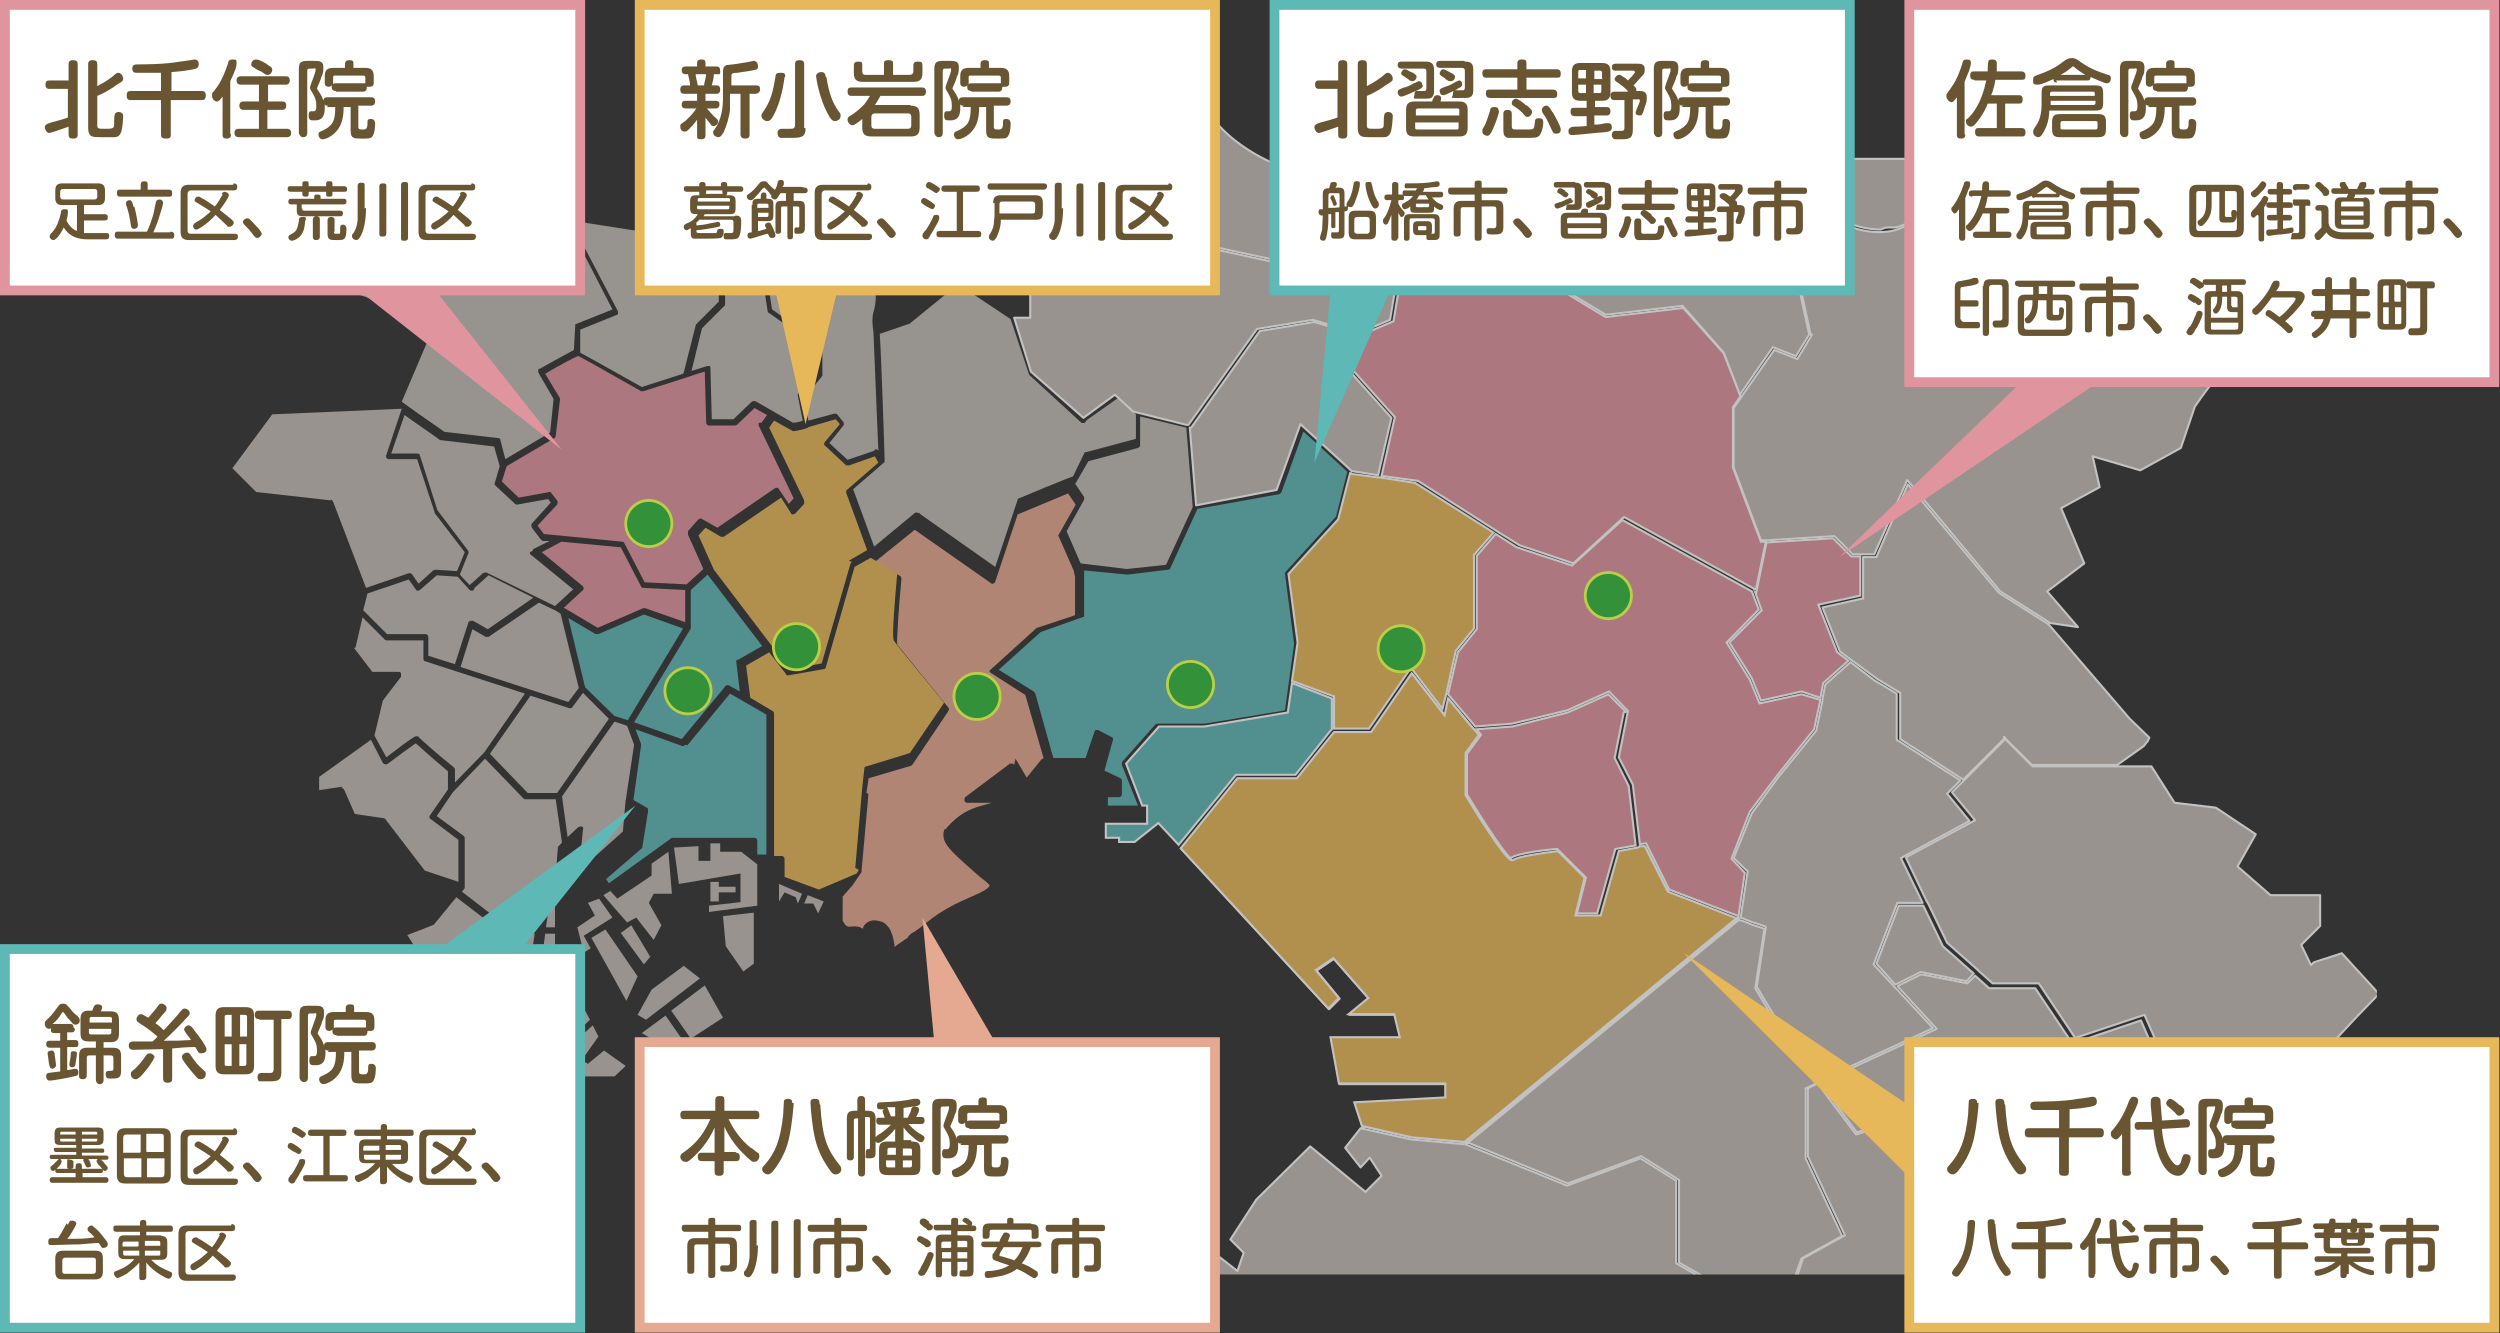 <?xml version="1.0" encoding="UTF-8"?>
<svg id="_レイヤー_1" data-name="レイヤー_1" xmlns="http://www.w3.org/2000/svg" xmlns:xlink="http://www.w3.org/1999/xlink" version="1.1" viewBox="0 0 357.2 190.5">
  <rect x="0" y="0" width="357.2" height="190.5" fill="#333333" stroke="none"/>
  <!-- Generator: Adobe Illustrator 29.5.1, SVG Export Plug-In . SVG Version: 2.1.0 Build 141)  -->
  <defs>
    <style>
      .st0 {
        fill: none;
      }

      .st1, .st2, .st3 {
        fill: #e7b859;
      }

      .st1, .st4, .st5, .st3, .st6, .st7, .st8, .st9, .st10, .st11 {
        stroke-miterlimit: 10;
      }

      .st1, .st4, .st3, .st6, .st12 {
        stroke: #fff;
      }

      .st1, .st4, .st6, .st12 {
        stroke-width: .3px;
      }

      .st4, .st13 {
        fill: #5eb8b5;
      }

      .st5 {
        stroke: #e5a890;
      }

      .st5, .st7, .st8, .st11 {
        fill: #fff;
        stroke-width: 1.4px;
      }

      .st3 {
        stroke-width: .7px;
      }

      .st3, .st12 {
        stroke-linecap: round;
      }

      .st6, .st14 {
        fill: #df949e;
      }

      .st15 {
        fill: #c2bcb5;
      }

      .st12 {
        stroke-linejoin: round;
      }

      .st12, .st16 {
        fill: #c3bcb5;
      }

      .st7 {
        stroke: #df949e;
      }

      .st8 {
        stroke: #5eb8b5;
      }

      .st17 {
        opacity: .7;
      }

      .st18 {
        fill: #e5a890;
      }

      .st19 {
        fill: #695532;
      }

      .st9 {
        stroke-width: .4px;
      }

      .st9, .st10 {
        fill: #329139;
        stroke: #bbcf46;
      }

      .st10 {
        stroke-width: .4px;
      }

      .st20 {
        clip-path: url(#clippath);
      }

      .st11 {
        stroke: #e7b859;
      }
    </style>
    <clipPath id="clippath">
      <rect class="st0" x="33.2" y="3.5" width="306.4" height="178.6"/>
    </clipPath>
  </defs>
  <g class="st17">
    <g class="st20">
      <g>
        <path class="st16" d="M48.8,112.6s0,0,0,0c.2,0,.3.1.4.3l1.5,3.4,4.1.6c.1,0,.2,0,.3.2l5.6,7.3,4.8,1.6v-6l-4-3c-.2-.1-.2-.4,0-.6l2.5-3.6v-2.6c-3-2.5-4.1-3.6-4.6-4-.6.4-2.5,1.8-4.1,3,0,0-.2,0-.3,0s0,0,0,0c-.1,0-.2-.1-.3-.2l-1.7-3.3-7.4,5.3v1.9c0,0,3.3-.5,3.3-.5Z"/>
        <path class="st16" d="M72.3,133.4c0,0-.2,0-.3,0l-6.8-5.2-3.2,3.9c0,0-.1.1-.2.1l-3.6,1.4,1.4,2.2c0,.1,0,.3,0,.4l-2,4,.9,2.5,10.3,5.5,5.6.4-.2-.6c0,0,0-.1,0-.2l2.2-14.4h-4.2Z"/>
        <path class="st16" d="M79.8,120.9l.5-.5-.9-6.2h-4.3c-.1,0-.2,0-.3-.1l-5.5-5.7-4.6,4.8-2.3,3.4,3.8,2.8c.1,0,.2.2.2.4v6.8c0,.1,0,.2,0,.3l-.4.5,6.6,5.1h4.2l.9-5.7c0-.2.2-.4.4-.4h1.2l.4-5.2c0-.1,0-.2.1-.3Z"/>
        <path class="st13" d="M105.4,94.3l3.5-2-7.8-10.2-2.4,2.2v5.3c0,0,0,.2,0,.2l-8.1,13.4,6.8,2.4,6.2-7.5c0-.1.2-.2.3-.2s.2,0,.2,0l1.6.9-.5-4.2c0-.2,0-.3.2-.4Z"/>
        <path class="st14" d="M80.5,86.8l4.9,2.9,6.5-2.8c0,0,.1,0,.2,0s0,0,.1,0l5.7,2v-4.6l-5.9-.3c-.2,0-.3,0-.4-.2l-2.9-5.6-8.5-.8-2.8,1.5,5.8,4.8c0,0,.2.2.2.3,0,.1,0,.2-.1.3l-2.7,2.5Z"/>
        <path class="st13" d="M92,87.8l-6.5,2.8c0,0-.1,0-.2,0s-.2,0-.2,0l-3.9-2.3,2.4,9.9,4.2,4.1,1.9.6,7.9-13.1-5.6-2Z"/>
        <path class="st16" d="M47.2,71.4c.2,0,.3.1.4.3l4.7,12.3,6.1-2.1s0,0,.1,0c.1,0,.3,0,.4.2l.9,1.3,2.1-1.9c0,0,.2-.1.3-.1s3.1.2,3.1.2l1.1-2.7-4.3-5.6s0,0,0-.1l-2.5-7.6h-4c-.1,0-.3,0-.4-.2,0-.1-.1-.3,0-.4l2.2-6.6-18.5.8-5.7,7.7,3.4,3.4,10.7,1.2Z"/>
        <path class="st16" d="M79.5,87.3l-2.5-1.2-7.2,4.9c0,0-.2,0-.2,0s-.2,0-.2,0l-1.9-1.1-1.7,5.4,15.4,5,1.5-2-2.6-10.6-.6-.4Z"/>
        <path class="st16" d="M67.7,84.3c0,0-.2.1-.3.1s-.2,0-.3-.1l-1.7-1.9-3-.2-2.4,2.1c0,0-.2.1-.3.1s0,0,0,0c-.1,0-.2,0-.3-.2l-1-1.4-5.9,2-.6,2.4,3.4,3.4h5.5c.2,0,.4.2.4.4v2.7l3.8,1.2,1.9-5.9c0-.1.1-.2.3-.3,0,0,.1,0,.2,0,0,0,.2,0,.2,0l2.1,1.2,6.5-4.5-6.4-3.2-2,1.8Z"/>
        <path class="st15" d="M83.3,99l-1.5,2c0,.1-.2.2-.3.2s0,0-.1,0l-5.6-1.8-5.8,8.3,5.4,5.6h4.2l7.4-10.6-3.7-3.7Z"/>
        <path class="st16" d="M89.4,114.4l1.2-8-1-2.7-1.8-.6-7.5,10.7.8,5.8,1.5-1.4c0,0,.2-.1.3-.1s.1,0,.2,0c.2,0,.3.3.2.4l-.3,3,1.2,1.6,4.8-4.3.4-4.6Z"/>
        <path class="st16" d="M50.6,92.6l2.6,3.4h3.7c.2,0,.3,0,.4.2,0,.1,0,.3,0,.5l-2.6,3.4-1.2,5,1.7,3.1c3.9-3,4.1-3,4.3-3s.3,0,.4.2c.3.3,3.1,2.8,4.9,4.2,0,0,.2.2.2.3v1.9l4.2-4.3,5.8-8.4-14.2-4.6c-.2,0-.3-.2-.3-.4v-2.6h-5.2c-.1,0-.2,0-.3-.1l-3.2-3.2-1,4.3Z"/>
        <polygon class="st16" points="79.3 129.3 78.5 129.3 78 132.5 79.3 132.5 79.3 129.3"/>
        <polygon class="st16" points="77.6 135.7 79.3 135.7 79.3 133.4 77.9 133.4 77.6 135.7"/>
        <polygon class="st16" points="87.8 153.8 89.4 152.3 86.3 150.1 84 152 83.1 151.5 85.5 148.1 84.7 146.5 79.5 151.2 76.7 149.6 78.2 153.8 87.8 153.8"/>
        <polygon class="st16" points="76.4 148.4 79.4 150.2 84.3 145.7 79.3 136.3 77.6 136.3 76 147.7 76.3 148.5 76.4 148.4"/>
        <polygon class="st16" points="102.9 121.7 102.9 120.5 101.5 120.5 101.5 123 99.8 123 99.8 120.9 96.3 121.1 97 126.3 105.8 124.8 105.8 128.9 101.3 129.4 101.3 130.3 108.2 129.4 108.2 123.5 105.9 121.7 102.9 121.7"/>
        <polygon class="st16" points="103.7 135.2 106.2 138.8 107.7 137.7 107.7 130.4 103.3 130.9 103.7 135.2"/>
        <polygon class="st16" points="101.5 126 101.5 128.8 102.7 128.8 102.7 127.5 105.1 127.5 105.1 126.7 102.7 126.7 102.7 126 101.5 126"/>
        <polygon class="st16" points="96 127.7 95.5 121.7 93.1 123.4 93.1 125.1 88.2 128.4 87.2 127.3 86.2 127.9 89.6 131.8 90.9 131.1 93.4 134.3 94.5 132.2 92.7 129 93.4 127.7 96 127.7"/>
        <polygon class="st16" points="92.9 136.7 90.2 132.2 88.7 133.3 92 137.8 92.9 136.7"/>
        <polygon class="st16" points="91.1 139.5 86.5 132.8 84.5 134 89.5 143 91.1 139.5"/>
        <polygon class="st16" points="83.4 136.1 84.4 135.5 83.4 133.7 87.5 131.1 85.6 128.4 84 129 85 130.8 82.5 132.5 83.4 136.1"/>
        <polygon class="st16" points="100 139.8 97.7 138 93.1 141.4 91.1 145 92.3 145.7 100 139.8"/>
        <polygon class="st16" points="95.9 144.4 98.7 148.4 103.3 145.4 100.7 140.8 95.9 144.4"/>
        <polygon class="st16" points="91.7 147.6 96 150.2 97.8 149 95.1 145.1 91.7 147.6"/>
        <polygon class="st16" points="111.3 128.8 112.1 127.5 113.7 128.2 114 129.1 114.6 127.7 111.3 126.3 111.3 128.8"/>
        <polygon class="st16" points="114.9 129.1 116.2 129.1 116.9 130.5 117.7 128.8 115.4 127.9 114.9 129.1"/>
        <path class="st13" d="M97.9,106.4c0,.1-.2.2-.3.2s0,0-.1,0l-6.7-2.4.8,2.1c0,0,0,.1,0,.2l-1.1,7.8,1.9,1.1c.2,0,.2.3.2.5l-.8,5c0,.1,0,.2-.1.3l-5.1,4.4.4.6,9-6.5c0,0,.2,0,.3,0h11.5c.2,0,.4.2.4.4v2h1.3v-20l-5.2-3-6.1,7.4Z"/>
        <path class="st15" d="M87.5,44.2l-6.9-13.4-.5-1-9-11.8-5.3,5.5s0,0,0,0l-15.4,11.1.6,7.4,10.9,3.8c.1,0,.2.1.2.2,0,.1,0,.2,0,.3h0c0,.1-4.7,11.1-4.7,11.1.8.6,3.9,2.8,6.1,4.3l7.7.9c.2,0,.3.1.3.3l.7,2.7,6.4-3.8.5-4.8-2.2-3.8c0,0,0-.2,0-.3,0-.1,0-.2.2-.2,3.2-1.8,4.4-2.4,4.9-2.7l.2-3.7s0,0,0,0c0,0,0,0,0,0,0,0,0,0,0,0,0,0,0,0,0,0,0,0,0,0,0,0,0,0,0,0,0,0,0,0,0,0,.1,0l5-2Z"/>
        <path class="st15" d="M101.3,52.2c.1,0,.2.2.2.3l.2,7.4h3.1s2.6-2.5,2.6-2.5c0,0,.2-.1.3-.1s.1,0,.2,0l5.4,3.1c.6,0,1.1-.2,1.4-.3l-.7-3.5c0-.1,0-.2,0-.3l2.7-3.2v-3.6l-7-4.9s0,0,0,0c0,0,0,0,0,0,0,0,0,0,0,0,0,0,0,0,0,0,0,0,0,0,0,0,0,0,0,0,0,0,0,0,0,0,0,0h0s0,0,0,0h0s-1.8-12-1.8-12v-.5c0,0-4.3.6-4.3.6v10.8s0,0,0,0c0,0,0,.2-.1.2l-3.2,3.2-1.5,6.1c.9-.3,2.3-.7,2.3-.7.1,0,.3,0,.4,0Z"/>
        <path class="st15" d="M125,64.2c.2,0,.4,0,.5.2h0c0,.1-.7-16.9-.7-16.9-.2-1.3-.2-2.2,0-2.9.2-.7.4-1.5.3-2.9,0-.6,0-1.1-.1-1.4,0-.7-.1-1.3.1-2.1.2-.7.5-1.1.8-1.4.3-.3.5-.7.9-1.4.2-.5.5-1.4,1.1-3.2h0c.5-1.6.5-1.8.5-2.1,0-.4,0-.8-.1-1.1l-4.7-.5-9.9,2.2s0,0,0,0l-5.3,1.1.3,1.8,1.6,10.6,7,4.9c.1,0,.2.2.2.3v4c0,0,0,.2,0,.3l-2.6,3.2.6,3.2,3.7-1c.2,0,.3,0,.4.1l.9,1.1c.1.2.1.4,0,.5l-2,2.5,2.6,2.4,3.8-1.3Z"/>
        <path class="st15" d="M97.7,53.2l1.7-6.7c0,0,0-.1.1-.2l3.2-3.2v-10.9s0,0,0,0c0,0,0,0,0,0,0,0,0,0,0,0,0,0,0,0,0,0,0,0,0,0,0,0,0,0,0,0,0,0,0,0,0,0,0,0,0,0,0,0,0,0,0,0,0,0,0,0,0,0,0,0,0,0,0,0,0,0,0,0,0,0,0,0,0,0,0,0,0,0,0,0,0,0,0,0,0,0,0,0,0,0,0,0l4.3-.9-.4-2.7-.7.2-13.3,4.4c0,0-.1,0-.2,0h0s-10.9-1.7-10.9-1.7l6.8,13c0,.1,0,.2,0,.3,0,.1-.1.2-.2.2l-5.2,2.1v3.3c.6.3,2.6,1.4,8.8,4.9l5.9-1.9Z"/>
        <path class="st15" d="M153.6,69.1l1.3,1.9c0,.1,0,.3,0,.4l-1.9,3.4-.6,1.1,2,4.6,6.6.8,5.6-.6,3.8-8.2v-.3s-.9-11.1-.9-11.1l-6.6-1.6c0,0,0,.1,0,.2v3.9c0,.2-.1.3-.3.4l-7.1,1.9-1.9,3.3Z"/>
        <path class="st15" d="M155,60.4c-.2.1-.4,0-.5,0l-7.4-6.8c0,0,0-.1-.1-.2h0s-2.6-7.8-2.6-7.8l-7.5-5-7,5.7s0,0-.1,0l-4.1,1.4c.2,2.6.7,17.5.7,18.3h0s0,0,0,0c0,0,0,0,0,0,0,0,0,0,0,0,0,0,0,0,0,0,0,0,0,0,0,0,0,0,0,0,0,0,0,0,0,0,0,0,0,0,0,0,0,0,0,0,0,0,0,0,0,0,0,0,0,0l-4.5,3.9,3,8.2,5.8-4.8c.1-.1.3-.1.5,0h.2q0,.1,0,.1l10.8,7.6,3.2-9.6c0-.1.1-.2.2-.2,0,0,7.6-3.2,7.7-3.1l1.6-3.3c0-.1.1-.2.3-.2l7.1-1.9v-3.5l-2.6-2.3-4.4,3.1Z"/>
        <path class="st13" d="M186.2,61.7l-3.1,8.6c0,.1-.2.2-.3.3l-11.7,2.1s0,0,0,0h0s0,0,0,0l-3.9,8.5c0,.1-.2.2-.3.2l-5.8.7s0,0,0,0,0,0,0,0l-6.2-.6v6.6s-6.2,2.2-6.2,2.2l-6,5.4,5,3.1c0,0,.1.1.2.2l2.6,9.3h4.6l1.3-3.8c0-.1.1-.2.2-.2.1,0,.2,0,.3,0l1.9,1c.2,0,.3.3.2.5l-1.2,4.3,2.3,1.1c.1,0,.2.2.2.4v1.9c0,.2-.2.4-.4.4h-1.6v1.2h4.3l-2.3-5.8c0-.1,0-.3,0-.4l4.8-5.4c0,0,.2-.1.3-.1h6.7l11.5-1.9,1.3-9.5-1.3-10c0-.1,0-.2.1-.3h0c0,0,7.2-7.9,7.2-7.9l1.6-6.4-6.1-5.6Z"/>
        <path class="st18" d="M129.5,133.9h.2c.3-.4.6-.6,1-.8.6-.4,1.1-.8,1.7-1.3,2.2-1.8,4.4-2.8,6.2-3.6,1.4-.6,2.7-1.2,2.8-1.7-.1-.2-.7-.7-1.5-1.3l-.9-.8c-3.3-2.9-4.3-3.9-4.2-5.3,0-.2.1-.5.2-.7l-10.9-5.1-1,11.1c0,0,0,.1,0,.2l-1.3,1.9s0,0,0,0l-1.4,1.6c0,.1,0,.2,0,.3,0,.3,0,.7,0,1.5,0,.3,0,.6,0,.8,0,0,0,0,0,0,0,.5,0,.6,0,.8.1.3.4.8.8.9.1,0,.1,0,.3,0,.2,0,.5-.1,1,0,.3,0,.6.2.8.3,0-.3.2-.6.6-.9.3-.2.7-.3,1-.3s.8.1,1.1.2c1.6.7,1.7,3,1.8,3.3,0,.1,0,.2,0,.3.5-.4,1.3-.9,2-1.4Z"/>
        <path class="st18" d="M145.1,108.4l1.6,2.7,2.1-2.6c0,0,.2-.1.3-.2l-2.6-9-5-3.2s0,0-.1-.1c0,0,0,0,0,0,0,0,0,0,0,0,0,0,0,0,0,0,0,0,0,0,0,0,0,0,0-.1,0-.2,0,0,0,0,0,0,0,0,0,0,0,0,0,0,0,0,0,0,0,0,0,0,0,0,0,0,0,0,0,0l6.4-5.8s0,0,0,0l.3-.3s0,0,.1,0l5.4-1.8v-5.5l-.2-.9s0,0,0,0l-2.2-5h0s0,0,0,0h0s0,0,0,0c0,0,0,0,0,0,0,0,0,0,0,0,0,0,0,0,0,0,0,0,0,0,0,0,0,0,0,0,0,0,0,0,0,0,0,0l2.5-4.4-1.1-1.6-7.2,3-3.2,9.6c0,.1-.1.2-.3.3,0,0,0,0-.1,0,0,0,0,0,0,0,0,0,0,0,0,0,0,0,0,0,0,0,0,0,0,0,0,0,0,0,0,0-.1,0l-11-7.7-5.6,4.5,3.5,2.1c.1,0,.2.2.2.4-.4,4.1-.7,8.8-.6,9.4.4.5,4.5,5.6,7.3,9,.1.1.1.3,0,.5l-5.1,7.6c0,0-.1.1-.2.2l-6.1,1.8-.3,2.1,9.3,4.3,2,.9c.2-.3.5-.6.9-1,1.3-1.3,2.7-1.9,3.6-2.2.7-.2,1.4-.4,2.1-.6h-3.5c-.2,0-.3-.1-.4-.3,0-.2,0-.4.1-.5l6.4-4.8c0,0,.2,0,.3,0,.1,0,.2,0,.3.2Z"/>
        <path class="st2" d="M122.2,124l1-11.5s0,0,0,0c0,0,0,0,0,0l.3-2.7c0-.2.1-.3.3-.3l6.2-1.9,4.9-7.2c-2.7-3.3-7.1-8.6-7.2-8.9-.3-.6.2-6.2.5-9.6l-3.8-2.2s0,0,0,0c0,0,0,0,0,0,0,0,0,0,0,0,0,0,0,0,0,0,0,0,0,0,0,0l-2.3,1.3-4.1,14.3c0,.2-.2.3-.3.3l-5.1.9s0,0,0,0c-.1,0-.3,0-.3-.2l-2.4-3.1-3.3,1.9.6,4.6,3.2,1.9c.1,0,.2.2.2.4v20.3h1.1c.2,0,.4.2.4.4v2.6l4.9,1.8,5.4-2.3.3-.5Z"/>
        <path class="st2" d="M121.3,80.1l2.6-1.5-3-8.2c0-.2,0-.3.1-.4l4.5-3.9-.5-.9-3.7,1.3c-.1,0-.3,0-.4,0l-3-2.8c-.2-.1-.2-.4,0-.6l2.1-2.5-.6-.7-3.8,1.1c-.4.3-1.5.5-2.1.6,0,0,0,0,0,0,0,0-.1,0-.2,0l-2.7-1.5-.7,1,5,10.4c0,.2,0,.4,0,.5l-1.3,1.4c0,0-.2.1-.3.1s0,0,0,0c-.1,0-.3,0-.3-.2l-1.4-2.2-8.2,5.6c0,0-.2,0-.2,0s-.2,0-.2,0l-2.2-1.3-1,1.1,2.2,4.9,10.8,14.2,4.6-.8,4.1-14.2c0-.1.1-.2.2-.3Z"/>
        <path class="st14" d="M108.8,60.4l.8-1.1-1.8-1-2.5,2.4c0,0-.2.1-.3.1h-3.7c-.2,0-.4-.2-.4-.4l-.2-7.3c-.8.2-2.2.7-2.5.8,0,0,0,0,0,0,0,0,0,0,0,0l-6.3,2s0,0-.1,0c0,0-.1,0-.2,0-3-1.7-7.7-4.4-8.9-5,0,0-.1,0-.2,0-.3.1-2.6,1.3-4.6,2.5l2.1,3.5c0,0,0,.2,0,.3l-.6,5.1c0,.1,0,.2-.2.3l-6.8,4-.7,2.2,2.4,2.3,4.4-.8s0,0,0,0c.1,0,.3,0,.3.2l.8,1c.1.2.1.4,0,.6l-2.8,3,.9,1.2,11.2,1.1c.1,0,.3.1.3.2l2.9,5.6,6,.3,2.4-2.2-2.2-4.9c0-.2,0-.3,0-.5l1.4-1.6c0,0,.2-.2.3-.2s.2,0,.2,0l2.3,1.3,8.3-5.7c0,0,.2,0,.2,0s0,0,0,0c.1,0,.2,0,.3.2l1.4,2.1.7-.8-5-10.4c0-.1,0-.3,0-.4Z"/>
        <path class="st16" d="M76.1,78.7c0-.1.1-.3.2-.3l2.2-1.1h-1c-.1-.1-.2-.2-.3-.3l-1.2-1.6c-.1-.2-.1-.4,0-.6l2.7-3-.4-.5-4.4.8s0,0,0,0c-.1,0-.2,0-.3-.1l-2.8-2.6c-.1-.1-.2-.3-.1-.4l.7-2.4-.8-2.8-7.5-.9c0,0-.1,0-.2,0-1.2-.9-3.6-2.5-5.1-3.6l-1.9,5.5h3.7c.2,0,.4.1.4.3l2.5,7.8,4.4,5.8c0,.1.1.3,0,.4l-1.2,3,1.4,1.5,1.9-1.7c0,0,.2-.1.3-.1s.1,0,.2,0l9.8,4.8,2.6-2.4-6-4.9c-.1,0-.2-.2-.2-.4Z"/>
      </g>
      <g>
        <path class="st12" d="M161,32.6l24.2,5.2,14.5,2.3h.3c0,0,5.4.9,5.4.9l5.3-2.2c-1.3-1.5-2.2-3.4-2.9-4.7-.4-.8-.7-1.5-.9-2-.5-1.1-.8-1.7-1.6-2.5-.6-.5-2.1-1-4.5-1.9-3.8-1.4-5.6-2-7.1-2-1,0-2,0-3.1.6-.5.3-.7.5-1,.7-.3.3-.6.6-1.1.6-.9,0-1.4-.5-2.1-1.3-.4-.4-.8-.9-1.4-1.4-.8-.6-1.3-.9-2.1-1.2-.5-.2-1-.4-1.7-.7-1-.5-4.1-2-6.7-4.7-.5-.5-.9-1-1.2-1.5l-14.1,9.2,1.9,6.4Z"/>
        <path class="st12" d="M136,10l-1.8,10.9,9.2,7.3-2.6,3.2,6.4,1.9v12.1h-2.3l2.4,7.7,7.5,6.6,4.5-3.3,2.6,2.4,7.6,1.9h.3c0,0,0,0,0,0l9.8-13.7,8-1.3h0s5,1.5,5,1.5h.4c0,.1,1.1.4,1.1.4l4.5-1.9.9-5.3-14.5-2.3-24.4-5.3h0c0,0-2-6.8-2-6.8h.1c0,0,14.2-9.3,14.2-9.3-.3-.5-.6-1-.9-1.4-.7-1.1-1.1-1.8-2.1-2-.3,0-1.8.2-3.8.7-.6.1-1.1.2-1.5.3-2,.4-2.5.5-3.3.3-1-.3-1.6-.8-2.6-1.8-.2-.3-.5-.5-.9-.9-.6-.6-1.9-1.7-4.6-3.9-2-1.7-3.8-3.2-5.4-4.4l-6.2,5-5.9,1.4Z"/>
        <path class="st12" d="M258.9,47.8l-2.1,3.5-3.3-1.3-4.7,6.7-.2.3-.9,1.3v8.5l3.9,10.4h.6s.3,0,.3,0l9.6-.6,2.6,2.6h3.1l4.7-10.6.2.2,13.1,15.7,6.8,4.3h0c0,0,.2.2.2.2h0s4.1.6,4.1.6l-4.4-5.1,5.3-4-3.3-7.9,5.5-3-1-4.4,6.8,2,5.8-3.2,2-5.9.7-1,.2-.3,4.9-6.6v-10.4l-2.6-8.4-4.4-2.2-2,3.5h-6l-6.6,4-1.5-.7h0c0-.1.6-7.9.6-7.9l-5.2-4.6h0s-2-6.4-2-6.4c-1.3.6-2.5,1.2-3.6,2-1.5,1-2.1,1.7-3.3,3.1-1.1,1.2-2.7,3-5.8,6.1-3,3-4.5,4.2-6.7,4.7-3.1.6-6-.6-6.1-.7-1.3-.5-2.1-1.2-2.8-1.8-.2-.1-.3-.3-.5-.4l-4.2,8.5,2,9.2Z"/>
        <path class="st12" d="M297.6,28l-.7,7.8,1.1.6,6.5-3.9h5.9l1.9-3.4-4.6-2.3v-9.3l1-4.5c-.5.1-1,.2-1.4.2-1.4.2-2.2.1-3,0-.6,0-1.3-.1-2.3,0-2.3.1-3.8.7-7.1,1.9-1.9.7-3.3,1.3-4.5,1.8l2,6.3,5.3,4.6Z"/>
        <path class="st6" d="M205.5,41.4l-5.5-.9-.9,5.4-4.7,2h0s-1-.3-1-.3l.6,2.8-.6,2.6,5.9,6.6h0c0,0-1.9,8.4-1.9,8.4l5.2.7,11.3,7.2.3.2,2.9,1.8,7.7,2.6,7.2-6.6h.1c0,0,18.3,10.1,18.3,10.1l.4.2h.1c0,0,1.4-6.8,1.4-6.8h-.7s-4-10.6-4-10.6v-8.6l1.1-1.6-2.4-6.1-5.8-6.5-11.1,1.3h0s-6.6-4-6.6-4l-.9-1.5c-.8.4-1.7.7-2.8,1.1l-.7.2c-1.5.4-2.4.7-3.4.5-1.4-.3-2.6-1.2-3.6-2.4l-5.5,2.2h0Z"/>
        <path class="st12" d="M194.7,160.9l7,1.6,7.9.7,14.4,5.9,10.5-3.9,5.4,3.4v11.8l9.1,5.2h6.4l.5-1.4v-.3c.1,0,1.5-4.1,1.5-4.1l5.8-3.2-5.2-11.1v-10h0s1.5-.7,1.5-.7l-2.8-3.7-5.9-9.9,1.3-8.5-1.8-.6-1.5-.6h-.3c0-.1-10.1-4-10.1-4l-3.3-6.5h-.7c0,.1-.3.2-.3.2l-2.7.5-2.6,9.2h-3.6l1.3-5.4-3.8-3.8c-2.4.3-5.9.8-6.4,1.3,0,0-.1,0-.2,0-1-.1-5.7-7.8-6.6-9.3h0v-6l1.9-2.6-.6-.7-.3-.3-3.5-4.2-.5,2.4-4.7-6-5.8,8.4h-5.3l-5.3,6.6h-8.5l-8.1,10,21.1,22.9,1.5-1.5-3.3-4,2.5-1.7,5,5.7-2.8,2.3h6.5l.8,3.3h-9.9l1.2,6.6h15.2v2l-13,.7,1.2,3.7h0Z"/>
        <path class="st1" d="M194.7,160.9l7,1.6,7.9.7,38.8-31.9-10.1-3.9-3.3-6.5h-.7c0,.1-.3.2-.3.2l-2.7.5-2.6,9.2h-3.6l1.3-5.4-3.8-3.8c-2.4.3-5.9.8-6.4,1.3,0,0-.1,0-.2,0-1-.1-5.7-7.8-6.6-9.3h0v-6l1.9-2.6-.6-.7-.3-.3-3.5-4.2-.5,2.4-4.7-6-5.8,8.4h-5.3l-5.3,6.6h-8.5l-8.1,10,21.1,22.9,1.5-1.5-3.3-4,2.5-1.7,5,5.7-2.8,2.3h6.5l.8,3.3h-9.9l1.2,6.6h15.2v2l-13,.7,1.2,3.7h0Z"/>
        <path class="st12" d="M229.2,45l11.2-1.3h0c0,0,5.9,6.7,5.9,6.7l2.3,6,4.7-6.8,3.3,1.3,1.9-3.1-2-9.2h0c0,0,4.3-8.6,4.3-8.6-.6-.4-1.3-.8-2.2-.9-1,0-1.7.1-3.2.6-2.2.7-4.4,2.2-5.8,3.2-1.1.8-1.9,1.5-2.5,2.1-1.3,1.2-2.1,1.9-3.5,1.9-.3,0-.5,0-2.7-.7-2.1-.7-3.3-1.1-4.1-1.4-.8-.3-1.2-.4-1.7-.5-1.9-.4-3.6.4-7,1.9-1.9.9-3.2,1.6-4.3,2.3-.6.4-1.2.8-1.9,1.1l.9,1.4,6.5,3.9Z"/>
        <polygon class="st4" points="185.1 110.7 190.1 104.4 190.3 104.2 190.3 104.1 190.3 99.8 184.6 97.6 184 101.8 172.1 103.8 165.6 103.8 160.9 109.1 163.2 115.1 163.9 115.1 163.9 117.7 158 117.7 158 119.7 159.9 119.7 159.9 120.3 162.1 120.3 165.5 117.6 168.4 120.7 176.6 110.7 185.1 110.7"/>
        <polygon class="st12" points="274.8 129.4 271.3 129.4 268.1 137.7 270.8 140.7 274.4 138.9 274.5 138.9 281 140.2 282 139.1 277.6 135.2 274.8 129.4"/>
        <polygon class="st12" points="271.1 140.9 276.7 147 260 154.7 261.5 156.7 265.3 161.8 269.3 160.5 277.8 169.1 281.8 170.4 284.4 177 291 178.9 293.5 180.9 297.5 180.9 299.2 177.1 295.2 171 301.9 171 303.9 164.5 307.2 160.6 309.9 155.1 305.9 145.8 296.1 149.1 290.8 141.2 284.2 141.2 282.2 139.4 281.1 140.5 274.5 139.2 271.1 140.9"/>
        <polygon class="st12" points="281.4 117.3 278.2 113.4 280.1 111.5 271 105.7 271 99.1 267.8 97.2 264.4 94.6 260.8 97.8 260.4 99.8 260.4 100.1 259.5 104.4 254.2 110.9 250.3 116.2 247.7 122.6 249.7 124.5 248.7 131.1 250.2 131.7 252.3 132.4 251 141 256.9 150.8 259.8 154.5 276.2 146.9 270.8 141.1 270.5 140.8 267.7 137.8 271.1 129 274.7 129 271.6 122.6 281.4 117.3"/>
        <polygon class="st1" points="195.6 104.1 201.6 95.4 206.1 101.3 206.6 99.3 206.7 98.9 208 93 210.6 89.8 210.6 79.3 213.4 76.1 202.2 69 197.1 68.2 196.8 68.2 193 67.7 193 67.6 192.9 67.6 191.2 74.2 184.1 82 185.4 91.8 184.6 97.3 190.6 99.5 190.6 104.1 195.6 104.1"/>
        <polygon class="st6" points="247.1 91.8 250.3 96.9 251.6 100.1 257.4 98.8 260.1 99.7 260.5 97.6 264.1 94.4 262.5 93.2 259.8 86.4 265.8 85.1 265.8 79.5 264.5 79.5 261.9 76.9 252.4 77.5 250.9 84.8 250.8 84.7 251.7 87.2 247.1 91.8"/>
        <polygon class="st12" points="182.4 70 185.8 60.6 192.7 66.9 193 67.2 193.1 67.3 196.9 67.9 198.8 59.7 192.9 53.1 193.6 50.4 193 47.6 187.8 46 180 47.3 170.2 61.1 170 61.1 170.9 72.2 182.4 70"/>
        <path class="st6" d="M232.3,101.7l-2.5-2.5-5.8,2.6-7.9,2-5.1.4.6.8-2,2.7v5.8c2.7,4.5,5.8,9.1,6.3,9.1.6-.7,6-1.3,6.6-1.3h0s4.1,4.1,4.1,4.1l-1.3,5.1h2.9l2.6-9.2,2.9-.5-1-8.5-2-4h0c0,0,1.3-6.5,1.3-6.5Z"/>
        <polygon class="st6" points="235.2 120.5 238.5 127.1 248.4 130.9 249.3 124.7 247.4 122.7 250 116 254 110.7 259.2 104.2 260.1 100 257.4 99.2 251.4 100.5 250 97.1 246.7 91.8 251.3 87.1 250.3 84.5 231.8 74.3 224.6 80.8 216.7 78.2 213.7 76.3 211 79.4 211 89.9 208.3 93.2 206.9 99.2 210.8 103.8 216 103.4 223.9 101.5 229.9 98.8 232.6 101.6 231.3 108.2 233.3 112.1 234.3 120.6 235.2 120.5"/>
        <path class="st12" d="M286.3,105.3l4,4h12.2l3.8-2.7c.2-.2.3-.5.5-.6l.3-.6-2.8-2.7-11.6-13.5-7.1-4.5-13-15.5-4.5,10.4h-1.9v5.9l-5.8,1.3,2.5,6.3,1.6,1.2.3.2,3.4,2.5,3.3,2v6.6l9,5.8,6-6Z"/>
        <path class="st12" d="M297.7,181.2h-4.3s-2.6-2-2.6-2l-6.6-2-2.6-6.6-3.9-1.3-8.5-8.5-4,1.3-4-5.3-1.5-2-1.4.7v9.7l5.3,11.3-6,3.3-1.3,4,3.2,1.6,15.8-1.3,2,5.2,7.1-3.2,6,3.3h0s1.7,3.4,1.7,3.4h.1c0-.1.1-.1.1-.1l10.4,2.9c.1-.3.2-.6.4-.9,1.8-4.4,3.5-7.7,4.7-10.1l-7.7-3.4h-2.3Z"/>
        <path class="st12" d="M330.2,137.9l-1.4-2.9,2.7-2.7v-4.4h-7.1l-4.7-4.1,2.6-4.6-5.7-3.8-5.9-.7-3.3-5.2h-17l-3.9-3.9-5.7,5.7-.2.2-1.7,1.7,3.3,4-9.9,5.3,3,6.3.2.3,2.7,5.6,4.4,3.9.2.2,1.9,1.7h6.6l5.2,7.8,9.9-3.3,4.1,9.3.2.4.4.9,10.7,7.1c2.2-2.9,4.9-6.2,8-9.8,1.9-2.2,5.3-6,10.1-10.9l-5.3-5.8-4,1.3Z"/>
        <path class="st12" d="M310.4,156.2l-.3-.7-2.7,5.3-3.3,3.9-2,6.6h-6.4l3.8,5.7-1.8,3.8h2.3s7.8,3.4,7.8,3.4c.1-.3.3-.5.4-.8,1.6-3,3.5-6.3,5.3-9.2,1.4-2.3,3.9-6.1,7.6-10.9l-10.7-7.2h0Z"/>
        <polygon class="st12" points="271.7 217.7 279.5 211.8 279.5 211.2 279.5 210.9 279.5 202.6 279.6 202.6 284.9 198.6 289.4 196 291.8 193.1 290.1 189.7 284.3 186.5 277 189.8 275 184.5 259.3 185.8 256.1 184.2 255.5 185.8 249.1 185.8 246.3 191 245.4 191.2 247.7 194.8 245.1 202 250 214.4 250.2 214.7 251.7 218.5 247.8 222.4 249.6 225.5 255.6 225.5 255.6 232.1 267.7 233.2 267.7 231.5 267.8 231.5 269.7 228.9 270 228.1 270.1 227.8 271 225 271.7 217.7"/>
        <polygon class="st12" points="176.2 210.6 176.2 215.6 191.2 213.7 194.1 231.9 194.1 232.2 194.5 234.7 199.1 235.4 199.1 235.4 206.4 248.7 202.4 254.7 199.7 258.1 203.8 262.4 200.5 267.1 203.7 287.3 209.5 295 216 286.6 221.8 285.3 223.8 278.7 229.1 272.8 235 265.6 239.5 264.3 237.8 260.4 237.7 260.1 232.9 248.7 232.9 240.8 229.6 236.2 231.6 231.6 229.3 227.2 229.2 226.9 221.8 212.5 225.7 208.6 221.8 204.1 220.5 198 220.6 198 229.7 194 234.4 190 238.4 192 244.9 191 245.2 190.9 246.1 190.7 248.8 185.8 239.5 180.5 239.5 168.7 234.4 165.5 223.9 169.4 209.4 163.5 201.6 162.8 194.4 161.2 192.2 164 194.4 166.8 195.7 165.4 197.4 168 195.1 170.3 187.2 163.8 179.5 171.4 175.8 177.1 177.7 179 176.8 181.6 174.1 179.5 171.8 183 173.8 184.9 172.2 187.4 169.5 186.1 166.6 190.2 169.9 194.9 169 195.7 171.6 201.3 176.2 210.6"/>
        <polygon class="st12" points="247.4 194.9 245.1 191.3 238.3 192.4 234.4 190.4 229.9 194.3 220.8 198.2 222.1 203.9 226.1 208.6 222.2 212.6 229.5 226.7 233 224.3 236.3 217.7 236.3 217.7 244.3 214.4 249.7 214.4 244.7 202.1 244.8 202 247.4 194.9"/>
        <polygon class="st12" points="238 259.9 244.2 256.4 247.4 256.4 247.4 250.6 255.4 242.6 255.4 242.6 267.7 241.3 267.7 233.5 255.3 232.4 255.3 225.8 249.4 225.8 247.3 222.4 251.3 218.4 249.8 214.7 244.3 214.7 236.5 217.9 233.2 224.5 229.6 227 232 231.6 230 236.2 233.3 240.7 233.3 248.6 238 259.9"/>
        <path class="st12" d="M207.4,31.9c.2.5.5,1.2.9,2,.7,1.3,1.6,3.1,2.9,4.6l.2.3c1,1.1,2.2,2,3.6,2.4,1,.2,1.8,0,3.3-.4l.7-.2c1.1-.3,2-.6,2.7-1h.3c.6-.5,1.2-.8,1.8-1.2,1.1-.7,2.3-1.4,4.2-2.3,3.4-1.5,5-2.3,6.9-1.9.3,0,.5.1.8.2,0,0,0,0,0,0l2.2-6.6-6.5,1.3h-.3s-1.9.3-1.9.3l-3.8-7-3.7,1.2-7.8,3.2-3.2-1.9h-4.4s-1,4.4-1,4.4c.9.7,1.6,1.7,2,2.8Z"/>
        <path class="st12" d="M236.2,34.2s0,0,0,0c.3,0,.5.2.9.3.8.3,2,.7,4.1,1.4,2.2.7,2.4.7,2.7.7,1.4,0,2.2-.7,3.5-1.9.6-.6,1.4-1.3,2.5-2.1,1.4-1.1,3.5-2.5,5.7-3.2,1.5-.5,2.1-.7,3.1-.6.9,0,1.6.4,2.2.8l.3.2c.2.1.3.3.5.4.7.6,1.5,1.2,2.8,1.8,0,0,1.9.8,4.2.8.4-.2.7-.3,1.1-.3.3,0,.7,0,1.1,0,2-.5,3.4-1.8,6.2-4.5,3.1-3,4.7-4.8,5.7-6,1.3-1.4,1.8-2,3.3-3,1.1-.8,2.2-1.4,3.6-1.9v.4c.7-.3,1.3-.6,1.9-.9l-.7-2.4-1.8-3-3.1,2.5h-3.9l-4.5,3.9h-3.8l-1.3,5.1h-7.9l-1.9-2.6-7.2-.7v-2l-4.4-2.5h-4.4l-8.3,5.7-1.9,4.5-4.5,1.3v2.3l6.5-1.3-2.2,6.7Z"/>
        <line class="st3" x1="209.5" y1="163.2" x2="248.3" y2="131.3"/>
      </g>
    </g>
  </g>
  <g>
    <circle class="st9" cx="139.6" cy="99.5" r="3.3"/>
    <circle class="st9" cx="200.2" cy="92.7" r="3.3"/>
    <circle class="st9" cx="229.8" cy="85.1" r="3.3"/>
    <circle class="st9" cx="170.1" cy="97.8" r="3.3"/>
    <circle class="st10" cx="92.7" cy="74.8" r="3.3"/>
    <circle class="st10" cx="113.8" cy="92.4" r="3.3"/>
    <circle class="st10" cx="98.3" cy="98.7" r="3.3"/>
  </g>
  <g>
    <rect class="st8" x="182.1" y=".7" width="82.2" height="40.8"/>
    <g>
      <g>
        <path class="st19" d="M191.2,12.7h-2.7c-.2,0-.6,0-.6-.6s.3-.6.6-.6h2.7v-2.3c0-.2,0-.6.6-.6s.7.2.7.6v10c0,.2,0,.6-.6.6s-.7-.2-.7-.6v-1.1c-.6.2-2.5.9-2.8.9s-.6-.5-.6-.8.2-.5.9-.7c1.2-.3,1.8-.5,2.4-.7v-4.1ZM195.3,17.9c0,.5.2.5,1.1.5s1.2,0,1.3-.4c0-.3,0-1.4.1-1.6,0-.3.4-.4.5-.4.7,0,.7.5.7.6,0,.3-.1,1.8-.3,2.3-.2.5-.5.7-1,.7-.3,0-1.2,0-1.6,0-1.1,0-1.4,0-1.7-.2-.4-.3-.4-.9-.4-1.1v-9.1c0-.2,0-.6.6-.6s.7.2.7.6v3.1c1.2-.6,1.8-1.1,2.1-1.3.5-.4.6-.6.9-.6.4,0,.7.5.7.8s0,.4-.9.9c-1.2.9-2.3,1.4-2.8,1.6v4.1Z"/>
        <path class="st19" d="M203.7,8.8c.8,0,1.2.3,1.2,1.2v2.8c0,.5,0,.8-.3,1.1-.2.2-.4.2-1.7.2s-.8,0-.8-.6.3-.5.7-.5.6,0,.7,0c.2,0,.3-.1.3-.4v-2.4c0-.3-.1-.4-.4-.4h-3.1c-.1,0-.6,0-.6-.5s.4-.5.6-.5h3.4ZM203.3,12.2c0,.3-.3.5-.8.7-.5.2-1.9.9-2.3.9s-.5-.5-.5-.6c0-.4.2-.4.9-.7.3,0,1.1-.4,1.4-.6.2,0,.6-.3.7-.3.5,0,.5.5.5.5ZM201.7,10.3c.7.4.7.5.7.7s-.2.6-.6.6-.4-.2-.9-.5c-.6-.4-.7-.4-.7-.6,0-.3.3-.6.5-.6s.2,0,.9.4ZM208.5,14.5c.8,0,1.2.3,1.2,1.2v2.6c0,.9-.4,1.2-1.2,1.2h-6.4c-.9,0-1.2-.3-1.2-1.2v-2.6c0-.9.4-1.2,1.2-1.2h2.5c.2-.5.3-.6.3-.7.1-.1.3-.2.4-.2s.6,0,.6.4,0,.3-.1.5h2.7ZM208.5,16.5v-.7c0-.2,0-.3-.3-.3h-5.6c-.3,0-.3.2-.3.3v.7h6.3ZM208.5,17.5h-6.3v.7c0,.2,0,.3.3.3h5.6c.2,0,.3,0,.3-.3v-.7ZM209.3,8.8c.9,0,1.2.3,1.2,1.2v2.8c0,.4,0,.9-.5,1.1-.3.1-.3.1-1.7.1s-.7,0-.7-.6.3-.5.7-.5.6,0,.7,0c.2,0,.3-.1.3-.4v-2.4c0-.2-.1-.4-.4-.4h-3.1c-.1,0-.6,0-.6-.5s.4-.5.6-.5h3.4ZM208.3,12.7c-.3.1-1.7.9-2.1.9s-.5-.4-.5-.6c0-.3.2-.4.8-.6.4-.1,1-.4,1.3-.6.4-.2.6-.3.7-.3.3,0,.4.3.4.5,0,.3,0,.4-.7.7ZM206.5,11.2c-.8-.5-.8-.5-.8-.7s.2-.6.5-.6,1.2.6,1.3.6c.2.1.4.3.4.5s-.2.6-.6.6-.3,0-.9-.4Z"/>
        <path class="st19" d="M222.4,9.9c.2,0,.6,0,.6.6s-.2.6-.6.6h-4.3v1.7h3.7c.2,0,.7,0,.7.6s-.2.6-.7.6h-8.8c-.2,0-.7,0-.7-.6s.2-.6.7-.6h3.8v-1.7h-4.4c-.2,0-.6,0-.6-.6s.3-.6.6-.6h4.4v-.8c0-.2,0-.6.6-.6s.7.1.7.6v.8h4.3ZM214.2,15.8c0,.3-.3,1.2-.7,2.2-.5,1.2-.7,1.4-1,1.4s-.7-.2-.7-.6,0-.3.4-1c.3-.7.6-1.7.7-2,0-.2.1-.5.5-.5s.7,0,.7.5ZM216,18c0,.2,0,.4.3.5.1,0,1.8,0,2.1,0,.7,0,.8,0,.9-1,0-.4.1-.6.5-.6s.7,0,.7.6-.2,1.4-.5,1.8c-.3.4-.6.4-2.2.4s-2.2,0-2.4,0c-.6-.2-.6-.7-.6-1.3v-2.1c0-.2,0-.6.6-.6s.6.4.6.6v1.8ZM218.1,15c.8.7.8.8.8,1,0,.3-.3.7-.6.7s-.3,0-.8-.6c-.4-.4-.8-.7-1.3-1-.2-.1-.2-.3-.2-.4,0-.3.3-.6.6-.6s1.2.7,1.5,1ZM221.9,16.1c.1.2,1.1,1.9,1.1,2.4s-.3.6-.7.6-.4-.2-.8-1c-.4-.9-.5-1.1-1.1-2,0,0-.1-.2-.1-.4,0-.4.4-.6.6-.6s.4,0,.9.9Z"/>
        <path class="st19" d="M227.8,15.3h1.7c.2,0,.6,0,.6.6s-.4.6-.6.6h-1.7v1.3c.6,0,.7,0,1.6-.2.1,0,.3,0,.4,0,.4,0,.5.3.5.6,0,.5-.3.6-1.1.7-.5,0-4,.4-4.5.4s-.6-.2-.6-.6.4-.6.8-.6c.6,0,.7,0,1.8-.1v-1.4h-1.7c-.1,0-.6,0-.6-.6s.2-.6.6-.6h1.7v-1h-.9c-.8,0-1.2-.3-1.2-1.2v-3c0-.9.4-1.2,1.2-1.2h3.1c.8,0,1.2.3,1.2,1.2v3c0,.9-.4,1.2-1.2,1.2h-1v1ZM225.5,11.2h1.1v-1.2h-.8c-.2,0-.3,0-.3.3v.8ZM225.5,12.1v.9c0,.2.1.3.3.3h.8v-1.2h-1.1ZM228.9,11.2v-.8c0-.2-.1-.3-.3-.3h-.8v1.2h1.2ZM228.9,12.1h-1.2v1.2h.8c.2,0,.3,0,.3-.3v-.9ZM232.5,12.9c-.5-.5-1.1-.9-1.2-1-.5-.3-.6-.4-.6-.6s.3-.6.6-.6.2,0,.5.2c.2.1.4.2.8.6.2-.2,1-1,1-1.2s-.2-.2-.3-.2h-2.4c-.2,0-.6,0-.6-.5s.4-.5.6-.5h3c.5,0,1.1,0,1.1.8s-.2.7-.6,1.2c-.3.3-.5.6-1,1.1.3.3.4.4.4.6s0,.2,0,.2h.3c.5,0,1.2,0,1.2.9s-.2,1-.3,1.4c-.3,1.1-.4,1.2-.7,1.2s-.6-.1-.6-.4.6-1.4.6-1.7-.2-.2-.3-.2h-.7v4.3c0,1.3-.5,1.4-1.7,1.4s-.7,0-.9,0c-.3-.1-.4-.4-.4-.6,0-.6.4-.6.6-.6s.6,0,.7,0c.3,0,.5,0,.5-.5v-3.9h-1.4c-.2,0-.6,0-.6-.6s.4-.6.6-.6h1.9Z"/>
        <path class="st19" d="M240.5,15.1c-.3,0-.4,0-.5-.2,0,.1,0,.4,0,.6,0,1.7-1,1.7-1.5,1.7s-.8,0-.8-.7.3-.6.6-.6c.3,0,.5,0,.5-.8s-.2-1.2-.6-1.9c-.3-.5-.3-.5-.3-.7,0-.3.8-2.1.8-2.5s-.2-.2-.3-.2h-.6c-.2,0-.3.1-.3.3v8.9c0,.4-.2.6-.6.6s-.6-.5-.6-.6v-9.1c0-1,.3-1.2,1.2-1.2h1c.7,0,1.3,0,1.3.9s-.1,1-.3,1.4c0,.3-.6,1.5-.6,1.6s0,.1.2.4c.5.7.6,1.1.7,1.4,0-.5.4-.5.6-.5h6.2c.2,0,.6,0,.6.6s-.5.6-.6.6h-1.8v3c0,.4.2.4.6.4s.6,0,.7-.6c0-.8,0-.9.5-.9s.6.4.6.6,0,1.4-.4,1.9c-.2.3-.6.3-1.4.3-1.3,0-1.7,0-1.7-1.2v-3.3h-1c0,1.3-.2,2.4-.9,3.3-.7.9-1.7,1.3-2.1,1.3s-.6-.4-.6-.7.2-.4.5-.5c1.5-.7,1.9-1.3,1.9-3.4h-1.2ZM241.7,13c-.1,0-.6,0-.6-.5s0-.2,0-.3c-.1.1-.3.2-.4.2-.6,0-.6-.4-.6-.6v-.9c0-.9.4-1.2,1.2-1.2h1.7v-.6c0-.1,0-.5.6-.5s.6.2.6.5v.6h1.7c.8,0,1.2.3,1.2,1.2v.9c0,.2,0,.6-.6.6s-.3,0-.4,0c0,0,.1.7-.5.7h-3.9ZM245.6,11.9c.2,0,.2,0,.3,0,0,0,0-.1,0-.2v-.6c0-.2-.1-.3-.3-.3h-4c-.2,0-.3,0-.3.3v.6c0,.1,0,.2,0,.3,0,0,.1-.1.4-.1h3.9Z"/>
      </g>
      <g>
        <path class="st19" d="M190.2,30.6h-.4c0,1,0,1.9-.2,2.8-.1.8-.3,1-.5,1s-.5-.1-.5-.4.3-1,.3-1.2c0-.5.1-1.4.1-2-.2,0-.6,0-.6-.5s.2-.4.6-.4v-2.1c0-.7.2-.9.9-.9,0,0,.2-.6.2-.7,0-.1.2-.2.4-.2s.5,0,.5.3,0,.2-.2.5h.4c.8,0,.9.3.9.9v1.8c.1,0,.2,0,.3,0,0,0,0-.1,0-.3s0-.2.4-.8c.4-.8.5-1.6.6-2.1,0-.1,0-.4.4-.4s.5,0,.5.4-.2,1.2-.5,2c-.4,1.2-.6,1.3-.8,1.3s-.2,0-.4-.1c0,0,0,.2,0,.3,0,.3-.2.4-.5.4v3c0,.8-.2.9-1,.9s-.9,0-.9-.5,0-.4.3-.4c0,0,.5,0,.5,0,.2,0,.3,0,.3-.3v-2.6c-.3,0-.3,0-.5,0v2c0,.2,0,.3-.3.3s-.3-.2-.3-.3v-2ZM189.8,29.7c.8,0,1.2,0,1.6-.1v-1.7c0-.2,0-.3-.3-.3h-1c-.2,0-.3.1-.3.3v1.9ZM190.7,28.3c.2.4.3.7.3.8,0,.3-.3.3-.3.3-.2,0-.2,0-.3-.4,0,0-.2-.5-.3-.6,0,0,0-.1,0-.2,0-.2.2-.3.3-.3.2,0,.2,0,.3.4ZM196.6,33.2c0,.8-.3,1-1,1h-1.9c-.7,0-1-.2-1-1v-2.1c0-.8.3-1,1-1h1.9c.7,0,1,.2,1,1v2.1ZM195.7,31.4c0-.2-.1-.4-.4-.4h-1.4c-.2,0-.4.1-.4.4v1.6c0,.2.1.4.4.4h1.4c.2,0,.4-.1.4-.4v-1.6ZM196,26.3c.3,1.4.4,1.7,1,2.7,0,0,0,.2,0,.3,0,.3-.3.5-.5.5s-.4-.1-.9-1.3c-.3-.7-.5-1.8-.5-2.1s0-.4.5-.4.3.2.4.4Z"/>
        <path class="st19" d="M199.7,34c0,.1,0,.4-.4.4s-.5-.1-.5-.4v-3.3c-.2.6-.4,1-.5,1.2,0,.1-.2.2-.3.2-.2,0-.4-.2-.4-.5s0-.2.4-.8c.1-.2.5-.9.8-2.2h-.6c-.1,0-.4,0-.4-.4s.3-.4.4-.4h.7v-1.4c0-.1,0-.4.4-.4s.5.2.5.4v1.4h.4c.3,0,.4.1.4.4s0,.4-.4.4h-.4v.5c.2.4.3.5.6.9.3.3.3.4.3.5,0,.2-.2.5-.4.5s-.2,0-.5-.6v3.7ZM202.3,27.3c0-.2.1-.3.2-.4-.4,0-1,0-1.4,0s-.4,0-.4-.4.3-.3.5-.3c.7,0,1.7,0,2.8-.1.2,0,1.3-.2,1.3-.2.3,0,.4.2.4.4,0,.3-.2.3-.3.4-.3,0-1.2.1-1.9.2,0,0,0,.2-.2.5h2.5c.2,0,.4,0,.4.4s-.3.4-.4.4h-1.2c.4.5.8.8,1.1.9.5.2.5.3.5.5s-.1.4-.4.4-.7-.3-.9-.5v.2c0,.6-.1.7-.7.7h-2c-.6,0-.7-.1-.7-.7v-.2c-.2.2-.6.4-.8.4s-.4-.3-.4-.5.1-.3.3-.4c.6-.3.9-.5,1.3-1h-1.1c-.2,0-.4,0-.4-.4s.2-.4.4-.4h1.5ZM202.6,33.6c-.5,0-.7-.2-.7-.7v-.6c0-.5.2-.7.7-.7h1.3c.5,0,.7.2.7.7v.6c0,0,0,.4-.1.5h.3c.2,0,.2-.2.2-.3v-1.6c0-.1,0-.3-.3-.3h-3c-.2,0-.3,0-.3.3v2.5c0,.1,0,.4-.4.4s-.4-.2-.4-.4v-2.5c0-.7.2-.9.9-.9h3.3c.7,0,.9.2.9.9v2c0,.8-.3.8-1.1.8s-.8,0-.8-.5,0-.1,0-.2c0,0,0,0-.2,0h-1.3ZM204,29.6c.2,0,.2-.1.2-.3s0-.2-.2-.2h-1.5c-.2,0-.2,0-.2.2s0,.3.2.3h1.5ZM204.1,28.5c-.1-.2-.2-.3-.4-.6h-.9c-.2.3-.3.5-.4.6h1.7ZM203.8,32.5c0-.1,0-.2-.2-.2h-.8c-.1,0-.2,0-.2.2v.2c0,.1,0,.2.2.2h.8c.1,0,.2,0,.2-.2v-.2Z"/>
        <path class="st19" d="M211.7,33.9c0,.2,0,.5-.5.5s-.5-.1-.5-.5v-4.3h-1.6c-.2,0-.4,0-.4.4v3.3c0,.2,0,.5-.5.5s-.5-.2-.5-.5v-3.5c0-.8.4-1.1,1.1-1.1h1.9v-.9h-3.3c-.1,0-.5,0-.5-.5s.2-.5.5-.5h3.3v-.6c0-.3.1-.4.5-.4s.5,0,.5.4v.6h3.3c.1,0,.4,0,.4.4s-.1.5-.4.5h-3.3v.9h2c.7,0,1.1.2,1.1,1.1v2.8c0,1-.6,1-1.4,1s-1,0-1-.5.3-.4.6-.4h.5c.2,0,.3-.2.3-.4v-2.3c0-.3-.1-.4-.4-.4h-1.7v4.3Z"/>
        <path class="st19" d="M218.3,34c-.3,0-.4-.2-.6-.4-.4-.6-.8-1-1.3-1.5,0,0-.2-.2-.2-.4s.3-.5.6-.5.3,0,1.4,1.2c.3.3.7.8.7,1s-.3.6-.6.6Z"/>
        <path class="st19" d="M225.1,26.1c.6,0,.9.2.9.9v2.1c0,.4,0,.6-.3.8-.2.1-.3.1-1.3.1s-.6,0-.6-.4.2-.4.5-.4.5,0,.5,0c.1,0,.2,0,.2-.3v-1.8c0-.2,0-.3-.3-.3h-2.3c-.1,0-.4,0-.4-.4s.3-.4.4-.4h2.6ZM224.8,28.6c0,.3-.2.4-.6.5-.4.2-1.4.7-1.7.7s-.4-.4-.4-.4c0-.3.1-.3.7-.5.2,0,.8-.3,1-.4.1,0,.4-.2.5-.2.3,0,.3.4.3.4ZM223.6,27.3c.5.3.5.4.5.5s-.2.4-.4.4-.3-.1-.7-.4c-.5-.3-.5-.3-.5-.4,0-.3.2-.5.4-.5s.2,0,.7.3ZM228.7,30.4c.6,0,.9.2.9.9v1.9c0,.7-.3.9-.9.9h-4.8c-.6,0-.9-.2-.9-.9v-1.9c0-.7.3-.9.9-.9h1.9c.2-.4.2-.5.3-.5,0,0,.2-.1.3-.1s.5,0,.5.3,0,.3-.1.3h2ZM228.7,31.9v-.5c0-.2,0-.3-.3-.3h-4.2c-.2,0-.3.1-.3.3v.5h4.7ZM228.7,32.6h-4.7v.5c0,.2,0,.3.3.3h4.2c.2,0,.3,0,.3-.3v-.5ZM229.3,26.1c.6,0,.9.2.9.9v2.1c0,.3,0,.7-.4.9-.2,0-.3,0-1.2,0s-.5,0-.5-.4.2-.4.5-.4.4,0,.5,0c.1,0,.2,0,.2-.3v-1.8c0-.2,0-.3-.3-.3h-2.3c-.1,0-.4,0-.4-.4s.3-.4.4-.4h2.6ZM228.6,29c-.2,0-1.3.7-1.6.7s-.4-.3-.4-.5c0-.2.1-.3.6-.5.3-.1.7-.3,1-.5.3-.2.4-.2.5-.2.3,0,.3.2.3.4,0,.2,0,.3-.5.6ZM227.2,27.9c-.6-.3-.6-.4-.6-.5s.2-.4.4-.4.9.4,1,.5c.1,0,.3.2.3.4s-.2.5-.4.5-.2,0-.6-.3Z"/>
        <path class="st19" d="M239.3,26.9c.1,0,.5,0,.5.4s-.1.5-.5.5h-3.3v1.3h2.8c.1,0,.5,0,.5.4s-.1.5-.5.5h-6.6c-.1,0-.5,0-.5-.4s.1-.5.5-.5h2.8v-1.3h-3.3c-.2,0-.5,0-.5-.5s.2-.5.5-.5h3.3v-.6c0-.2,0-.5.5-.5s.5.1.5.5v.6h3.3ZM233.1,31.3c0,.2-.2.9-.5,1.7-.4.9-.5,1-.8,1s-.5-.2-.5-.4,0-.2.3-.8c.3-.5.5-1.3.5-1.5,0-.2.1-.4.4-.4s.5,0,.5.4ZM234.5,33c0,.2,0,.3.2.4.1,0,1.3,0,1.5,0,.5,0,.6,0,.7-.7,0-.3,0-.5.4-.5s.5,0,.5.4-.1,1.1-.4,1.4c-.2.3-.5.3-1.6.3s-1.7,0-1.8,0c-.4-.1-.5-.5-.5-1v-1.6c0-.1,0-.5.5-.5s.5.3.5.5v1.4ZM236,30.8c.6.5.6.6.6.7,0,.2-.2.5-.5.5s-.2,0-.6-.4c-.3-.3-.6-.5-.9-.8-.1-.1-.2-.2-.2-.3,0-.2.2-.5.5-.5s.9.5,1.1.7ZM238.9,31.6c0,.2.8,1.5.8,1.8s-.3.5-.5.5-.3-.1-.6-.7c-.3-.6-.4-.9-.8-1.5,0,0,0-.2,0-.3,0-.3.3-.4.5-.4s.3,0,.7.7Z"/>
        <path class="st19" d="M243.4,31h1.3c.1,0,.5,0,.5.4s-.3.4-.5.4h-1.3v.9c.5,0,.5,0,1.2-.1,0,0,.2,0,.3,0,.3,0,.4.2.4.4,0,.4-.2.4-.8.5-.4,0-3,.3-3.4.3s-.4-.1-.4-.5.3-.4.6-.5c.5,0,.5,0,1.3,0v-1h-1.3c0,0-.5,0-.5-.4s.2-.5.5-.5h1.3v-.7h-.7c-.6,0-.9-.2-.9-.9v-2.2c0-.7.3-.9.9-.9h2.3c.6,0,.9.2.9.9v2.2c0,.7-.3.9-.9.9h-.7v.7ZM241.7,27.9h.8v-.9h-.6c-.2,0-.3,0-.3.3v.6ZM241.7,28.6v.7c0,.2,0,.3.3.3h.6v-.9h-.8ZM244.3,27.9v-.6c0-.2,0-.3-.2-.3h-.6v.9h.9ZM244.3,28.6h-.9v.9h.6c.2,0,.2,0,.2-.3v-.7ZM247,29.2c-.4-.3-.8-.7-.9-.7-.3-.2-.4-.3-.4-.5s.2-.4.5-.4.2,0,.4.1c.1,0,.3.2.6.4.2-.2.7-.7.7-.9s-.1-.1-.2-.1h-1.8c-.2,0-.4,0-.4-.4s.3-.4.4-.4h2.3c.4,0,.8,0,.8.6s-.1.5-.4.9c-.2.3-.4.4-.7.8.3.2.3.3.3.5s0,.1,0,.2h.2c.4,0,.9,0,.9.7s-.1.8-.2,1.1c-.3.8-.3.9-.6.9s-.5,0-.5-.3.4-1.1.4-1.3-.2-.1-.2-.1h-.5v3.2c0,1-.4,1-1.3,1s-.5,0-.7,0c-.2,0-.3-.3-.3-.5,0-.4.3-.4.4-.4s.5,0,.5,0c.2,0,.4,0,.4-.4v-2.9h-1c-.2,0-.4,0-.4-.4s.3-.4.4-.4h1.4Z"/>
        <path class="st19" d="M254.5,33.9c0,.2,0,.5-.5.5s-.5-.1-.5-.5v-4.3h-1.6c-.2,0-.4,0-.4.4v3.3c0,.2,0,.5-.5.5s-.5-.2-.5-.5v-3.5c0-.8.4-1.1,1.1-1.1h1.9v-.9h-3.3c-.1,0-.5,0-.5-.5s.2-.5.5-.5h3.3v-.6c0-.3.1-.4.5-.4s.5,0,.5.4v.6h3.3c.1,0,.4,0,.4.4s-.1.5-.4.5h-3.3v.9h2c.7,0,1.1.2,1.1,1.1v2.8c0,1-.6,1-1.4,1s-1,0-1-.5.3-.4.6-.4h.5c.2,0,.3-.2.3-.4v-2.3c0-.3-.1-.4-.4-.4h-1.7v4.3Z"/>
      </g>
    </g>
  </g>
  <polygon class="st13" points="187.8 66.1 198.6 41.6 190.1 41.6 187.8 66.1"/>
  <polygon class="st2" points="240.5 136.1 272.8 158 272.8 168.2 240.5 136.1"/>
  <polygon class="st2" points="115.1 60.6 110.8 41.6 119.6 41.6 115.1 60.6"/>
  <polygon class="st18" points="131.8 131.1 142.3 149.1 133.5 149.1 131.8 131.1"/>
  <polygon class="st13" points="90.8 115.1 62.5 135.8 74.5 135.6 90.8 115.1"/>
  <polygon class="st14" points="80.3 64.3 62.3 41.6 51.4 41.6 80.3 64.3"/>
  <polygon class="st14" points="262.8 79.6 288.8 54.6 299.8 54.6 262.8 79.6"/>
  <g>
    <rect class="st7" x="272.8" y=".7" width="83.6" height="53.9"/>
    <g>
      <g>
        <path class="st19" d="M280.8,19.2c0,.2,0,.6-.6.6s-.6-.3-.6-.6v-5.3c-.4.5-.5.7-.8.7s-.7-.5-.7-.8,0-.3.2-.6c.8-1.1,1.4-1.9,2.1-4.2,0-.3.2-.5.6-.5s.6.1.6.5-.2.9-.3,1.2c-.2.5-.4,1-.6,1.5v7.5ZM282.1,11.4c-.2,0-.6,0-.6-.6s.3-.6.6-.6h1.9c0-.2,0-1.2.1-1.4,0-.3.4-.3.6-.3.6,0,.6.4.6.6,0,.3,0,.8,0,1.1h3.5c.1,0,.6,0,.6.6s-.2.6-.6.6h-3.7c-.1.7-.3,1.5-.6,2.2h3.9c.2,0,.6,0,.6.6s-.3.6-.6.6h-1.9v3.5h2.3c.2,0,.6,0,.6.6s-.3.6-.6.6h-6c-.2,0-.6,0-.6-.6s.2-.6.6-.6h2.5v-3.5h-1.3c-.2.6-.7,1.6-1.5,2.6-.4.5-.6.7-.9.7s-.7-.3-.7-.7,0-.3.3-.5c.7-.7,1.9-2.1,2.6-5.4h-1.7Z"/>
        <path class="st19" d="M291.7,13.4c0-1,.2-1.2,1.2-1.2h6.4c1,0,1.2.2,1.2,1.2v1.2c0,1-.2,1.2-1.2,1.2h-6.5c0,1.1-.3,2.3-.9,3.2-.2.4-.4.6-.7.6s-.7-.3-.7-.7,0-.3.5-1.1c.3-.4.7-1.4.7-2.8v-1.7ZM293.9,11.8c-.4,0-.5-.2-.5-.5-.3.1-1.6.8-2.3.8s-.6-.3-.6-.7,0-.4.4-.6c1.6-.6,2.5-.9,3.9-2,.4-.3.7-.5,1.2-.5s.8.2.9.3c1.7,1.2,2.5,1.5,4.3,2.1.1,0,.4.1.4.5s-.2.7-.6.7-2-.8-2.3-.9c0,.5-.3.5-.5.5h-4.4ZM292.9,13.7h6.4v-.3c0-.2,0-.3-.3-.3h-5.8c-.3,0-.3.2-.3.3v.3ZM299.4,14.4h-6.4v.6h6.1c.2,0,.3-.1.3-.3v-.3ZM300.9,18.4c0,1-.3,1.2-1.2,1.2h-5.3c-.9,0-1.2-.2-1.2-1.2v-.9c0-1,.3-1.2,1.2-1.2h5.3c.9,0,1.2.2,1.2,1.2v.9ZM298.1,10.8c-.3-.2-1-.6-1.6-1.1-.2-.2-.2-.2-.3-.2s-.1,0-.3.2c-.6.5-1.1.8-1.5,1h3.8ZM299.7,17.6c0-.2,0-.3-.3-.3h-4.7c-.2,0-.3.1-.3.3v.6c0,.2,0,.3.3.3h4.7c.2,0,.3-.1.3-.3v-.6Z"/>
        <path class="st19" d="M307.1,15.1c-.3,0-.4,0-.5-.2,0,.1,0,.4,0,.6,0,1.7-1,1.7-1.5,1.7s-.8,0-.8-.7.3-.6.6-.6c.3,0,.5,0,.5-.8s-.2-1.2-.6-1.9c-.3-.5-.3-.5-.3-.7,0-.3.8-2.1.8-2.5s-.2-.2-.3-.2h-.6c-.2,0-.3.1-.3.3v8.9c0,.4-.2.6-.6.6s-.6-.5-.6-.6v-9.1c0-1,.3-1.2,1.2-1.2h1c.7,0,1.3,0,1.3.9s-.1,1-.3,1.4c0,.3-.6,1.5-.6,1.6s0,.1.2.4c.5.7.6,1.1.7,1.4,0-.5.4-.5.6-.5h6.2c.2,0,.6,0,.6.6s-.5.6-.6.6h-1.8v3c0,.4.2.4.6.4s.6,0,.7-.6c0-.8,0-.9.5-.9s.6.4.6.6,0,1.4-.4,1.9c-.2.3-.6.3-1.4.3-1.3,0-1.7,0-1.7-1.2v-3.3h-1c0,1.3-.2,2.4-.9,3.3-.7.9-1.7,1.3-2.1,1.3s-.6-.4-.6-.7.2-.4.5-.5c1.5-.7,1.9-1.3,1.9-3.4h-1.2ZM308.2,13c-.1,0-.6,0-.6-.5s0-.2,0-.3c-.1.1-.3.2-.4.2-.6,0-.6-.4-.6-.6v-.9c0-.9.4-1.2,1.2-1.2h1.7v-.6c0-.1,0-.5.6-.5s.6.2.6.5v.6h1.7c.8,0,1.2.3,1.2,1.2v.9c0,.2,0,.6-.6.6s-.3,0-.4,0c0,0,.1.7-.5.7h-3.9ZM312.1,11.9c.2,0,.2,0,.3,0,0,0,0-.1,0-.2v-.6c0-.2-.1-.3-.3-.3h-4c-.2,0-.3,0-.3.3v.6c0,.1,0,.2,0,.3,0,0,.1-.1.4-.1h3.9Z"/>
      </g>
      <g>
        <path class="st19" d="M280.8,33.9c0,.2,0,.5-.4.5s-.5-.2-.5-.5v-4c-.3.4-.4.6-.6.6s-.5-.4-.5-.6,0-.2.2-.4c.6-.8,1-1.5,1.6-3.2,0-.2.1-.4.4-.4s.5,0,.5.4-.2.7-.3.9c-.1.4-.3.8-.4,1.1v5.7ZM281.8,28.1c-.1,0-.5,0-.5-.4s.2-.5.5-.5h1.4c0-.2,0-.9.1-1,0-.2.3-.3.4-.3.5,0,.5.3.5.5,0,.2,0,.6,0,.8h2.6c.1,0,.5,0,.5.4s-.1.5-.5.5h-2.8c-.1.5-.2,1.1-.4,1.6h3c.1,0,.5,0,.5.4s-.3.4-.5.4h-1.4v2.6h1.7c.1,0,.5,0,.5.4s-.3.5-.5.5h-4.5c-.1,0-.5,0-.5-.4s.1-.5.5-.5h1.9v-2.6h-1c-.2.4-.5,1.2-1.2,2-.3.4-.5.5-.7.5s-.5-.3-.5-.5,0-.3.2-.4c.5-.5,1.4-1.6,2-4.1h-1.3Z"/>
        <path class="st19" d="M289,29.6c0-.7.2-.9.9-.9h4.8c.7,0,.9.2.9.9v.9c0,.7-.2.9-.9.9h-4.9c0,.9-.2,1.7-.7,2.4-.2.3-.3.4-.5.4s-.5-.2-.5-.5,0-.2.4-.8c.2-.3.5-1,.5-2.1v-1.3ZM290.7,28.3c-.3,0-.4-.2-.4-.3-.2,0-1.2.6-1.7.6s-.5-.3-.5-.5,0-.3.3-.4c1.2-.4,1.9-.7,3-1.5.3-.2.5-.4.9-.4s.6.2.7.2c1.3.9,1.9,1.1,3.2,1.6,0,0,.3.1.3.4s-.2.5-.5.5-1.5-.6-1.7-.7c0,.4-.2.4-.4.4h-3.3ZM289.9,29.8h4.8v-.2c0-.1,0-.3-.2-.3h-4.3c-.2,0-.3.1-.3.3v.2ZM294.7,30.3h-4.8v.5h4.6c.2,0,.2,0,.2-.3v-.2ZM295.9,33.3c0,.7-.2.9-.9.9h-4c-.7,0-.9-.1-.9-.9v-.7c0-.7.2-.9.9-.9h4c.7,0,.9.1.9.9v.7ZM293.8,27.6c-.2-.1-.8-.5-1.2-.8-.2-.1-.2-.1-.2-.1s0,0-.3.2c-.4.3-.8.6-1.1.8h2.8ZM295,32.7c0-.2,0-.3-.3-.3h-3.5c-.2,0-.2,0-.2.3v.5c0,.2,0,.3.2.3h3.5c.2,0,.3,0,.3-.3v-.5Z"/>
        <path class="st19" d="M302,33.9c0,.2,0,.5-.5.5s-.5-.1-.5-.5v-4.3h-1.6c-.2,0-.4,0-.4.4v3.3c0,.2,0,.5-.5.5s-.5-.2-.5-.5v-3.5c0-.8.4-1.1,1.1-1.1h1.9v-.9h-3.3c-.1,0-.5,0-.5-.5s.2-.5.5-.5h3.3v-.6c0-.3.1-.4.5-.4s.5,0,.5.4v.6h3.3c.1,0,.4,0,.4.4s-.1.5-.4.5h-3.3v.9h2c.7,0,1.1.2,1.1,1.1v2.8c0,1-.6,1-1.4,1s-1,0-1-.5.3-.4.6-.4h.5c.2,0,.3-.2.3-.4v-2.3c0-.3-.1-.4-.4-.4h-1.7v4.3Z"/>
        <path class="st19" d="M308.4,34c-.3,0-.4-.2-.6-.4-.4-.6-.8-1-1.3-1.5,0,0-.2-.2-.2-.4s.3-.5.6-.5.3,0,1.4,1.2c.3.3.7.8.7,1s-.3.6-.6.6Z"/>
        <path class="st19" d="M320.6,32.7c0,.9-.4,1.2-1.2,1.2h-5.4c-.8,0-1.2-.3-1.2-1.2v-5.1c0-.9.4-1.2,1.2-1.2h5.4c.8,0,1.2.3,1.2,1.2v5.1ZM315.1,27.3h-.9c-.3,0-.4.1-.4.4v4.9c0,.3.2.4.4.4h5c.3,0,.4-.2.4-.4v-4.9c0-.3-.1-.4-.4-.4h-1.3v3.4c0,.3,0,.3.6.3s.3,0,.3-.4c0-.4,0-.6.4-.6s.4.3.4.5,0,.9-.4,1.2c-.2.1-.2.1-1.1.1s-1,0-1-.9v-3.5h-1.1v1.8c0,.4,0,1.3-.5,2.1-.2.3-.7,1-1,1s-.5-.2-.5-.5,0-.2.4-.5c.3-.3.8-.7.8-2.1v-1.8Z"/>
        <path class="st19" d="M322.5,30.7c-.3.3-.4.4-.5.4-.3,0-.4-.3-.4-.5s0-.3.6-.9c.3-.3.7-.9.8-1,.4-.7.4-.7.6-.7s.5.2.5.4-.4,1-.6,1.2v4.5c0,.2,0,.4-.4.4s-.4-.3-.4-.4v-3.3ZM323.8,26.4c0,.2-.3.7-.7,1-.3.3-.7.8-1,.8s-.5-.3-.5-.5,0-.2.4-.5c.5-.4.7-.7,1-1.1.1-.2.3-.2.3-.2.2,0,.5.2.5.5ZM325.3,31.5h-.9c-.1,0-.5,0-.5-.4s.2-.4.5-.4h.9v-1h-1c-.1,0-.5,0-.5-.4s.3-.4.5-.4h1v-1.1h-.8c-.1,0-.5,0-.5-.4s.2-.4.5-.4h.8v-.6c0-.1,0-.4.4-.4s.5.2.5.4v.6h.8c.2,0,.5,0,.5.4s-.2.4-.5.4h-.8v1.1h.9c.1,0,.5,0,.5.4s-.1.4-.5.4h-.9v1h.8c.1,0,.5,0,.5.4s-.3.4-.5.4h-.8v1.2c.2,0,1.1-.2,1.2-.2.3,0,.3.2.3.4,0,.4-.1.4-1.8.6-.7,0-1.5.2-1.7.2-.4,0-.4-.4-.4-.5,0-.2,0-.3.3-.4.1,0,1.1,0,1.3-.1v-1.3ZM328,29.4c-.1,0-.4,0-.4-.5s0-.4.4-.4h1.7c.1,0,.4,0,.4.5s0,.4-.3.4h-.4v3.9c0,.9-.3.9-1.4.9s-.6,0-.6-.5.3-.4.5-.4.4,0,.4,0c.1,0,.2-.1.2-.3v-3.6h-.5ZM328.1,27.2c-.1,0-.5,0-.5-.4s.3-.5.5-.5h1.4c.1,0,.5,0,.5.4s-.4.4-.5.4h-1.4Z"/>
        <path class="st19" d="M338.8,33.3c.3,0,.4.2.4.4s-.1.5-.5.5h-3.9c-1.7,0-2.2-.7-2.4-1-.4.5-.7.8-.8.9-.2.2-.3.2-.4.2-.3,0-.5-.3-.5-.6s0-.2.5-.7c.2-.2.4-.4.5-.5v-2.1c0,0,0-.3-.2-.3h-.3c-.3,0-.4-.2-.4-.4s.2-.4.5-.4h.5c.7,0,.9.2.9.9v1.6c.1,1.2,1.4,1.4,2.1,1.4h4ZM332.3,26.7c.1.1.4.4.5.6,0,0,0,.2,0,.2,0,.3-.2.5-.5.5s-.3,0-.5-.4c-.2-.2-.4-.5-.8-.8-.1-.1-.2-.2-.2-.3,0-.2.2-.5.5-.5s.6.4.9.7ZM337.7,28.2c.6,0,.9.2.9.9v2.7c0,.7-.3.9-.9.9h-3.2c-.6,0-.9-.2-.9-.9v-2.7c0-.7.3-.9.9-.9h.8c0,0,.1-.3.2-.5h-2c-.1,0-.4,0-.4-.4s.2-.4.4-.4h1c0-.1-.2-.3-.2-.4,0,0,0-.1,0-.2,0-.2.2-.3.5-.3s.3,0,.4.3c.2.3.3.5.4.7h1.2c0-.2.2-.4.3-.7,0-.1.1-.3.5-.3s.5,0,.5.4,0,.2-.3.6h1.1c.1,0,.4,0,.4.4s-.3.4-.4.4h-2.4c0,.1,0,.3-.2.5h1.5ZM337.7,29.5v-.4c0-.2,0-.3-.2-.3h-2.7c-.2,0-.3,0-.3.3v.4h3.2ZM337.7,30.2h-3.2v.6h3.2v-.6ZM337.7,31.4h-3.2v.4c0,.2,0,.3.3.3h2.7c.2,0,.2,0,.2-.3v-.4Z"/>
        <path class="st19" d="M344.7,33.9c0,.2,0,.5-.5.5s-.5-.1-.5-.5v-4.3h-1.6c-.2,0-.4,0-.4.4v3.3c0,.2,0,.5-.5.5s-.5-.2-.5-.5v-3.5c0-.8.4-1.1,1.1-1.1h1.9v-.9h-3.3c-.1,0-.5,0-.5-.5s.2-.5.5-.5h3.3v-.6c0-.3.1-.4.5-.4s.5,0,.5.4v.6h3.3c.1,0,.4,0,.4.4s-.1.5-.4.5h-3.3v.9h2c.7,0,1.1.2,1.1,1.1v2.8c0,1-.6,1-1.4,1s-1,0-1-.5.3-.4.6-.4h.5c.2,0,.3-.2.3-.4v-2.3c0-.3-.1-.4-.4-.4h-1.7v4.3Z"/>
        <path class="st19" d="M351.2,34c-.3,0-.4-.2-.6-.4-.4-.6-.8-1-1.3-1.5,0,0-.2-.2-.2-.4s.3-.5.6-.5.3,0,1.4,1.2c.3.3.7.8.7,1s-.3.6-.6.6Z"/>
        <path class="st19" d="M280.2,45.6c0,.2.1.4.4.4h1.9c.3,0,.4.1.4.4s0,.5-.4.5h-2.2c-.7,0-1-.2-1-1v-4.6c0-.5,0-.9.5-1.1.2,0,1-.2,1.1-.2.4,0,1.1-.3,1.1-.3.2,0,.2,0,.3,0,.3,0,.4.3.4.5,0,.3,0,.5-2.3.8-.3,0-.3.2-.3.5v1.4h2.2c.3,0,.4.1.4.4s0,.5-.4.5h-2.2v1.9ZM283.4,40.9c0-.8.3-1,1-1h1.6c.7,0,1,.2,1,1v5c0,.9-.3.9-1.3.9s-.6,0-.7,0c-.2-.1-.3-.4-.3-.5,0-.2,0-.5.4-.5s.6,0,.7,0c.2,0,.3-.2.3-.3v-4.4c0-.2-.1-.4-.4-.4h-1.1c-.2,0-.4.1-.4.4v6.4c0,.1,0,.5-.4.5s-.5-.1-.5-.5v-6.7Z"/>
        <path class="st19" d="M288.4,40.9c-.1,0-.5,0-.5-.4s.2-.4.5-.4h7.6c.2,0,.5,0,.5.4s0,.5-.5.5h-2.7v1.1h1.7c.7,0,1.1.2,1.1,1.1v3.7c0,.8-.4,1.1-1.1,1.1h-5.6c-.7,0-1.1-.2-1.1-1.1v-3.7c0-.8.3-1.1,1.1-1.1h1.1v-1.1h-2.1ZM290.5,42.9h-.9c-.2,0-.4.1-.4.4v3.4c0,.2.1.4.4.4h5.2c.2,0,.4-.1.4-.4v-3.4c0-.2-.1-.4-.4-.4h-1.5v1.8c0,.3,0,.3.5.3s.4,0,.4-.6c0-.3,0-.5.3-.5s.4.3.4.4,0,1-.3,1.3c-.2.2-.4.2-1.3.2s-.9-.3-.9-.9v-2h-1.2v.2c0,1.1-.2,1.7-.4,2.1-.2.4-.6,1-1,1s-.5-.3-.5-.5,0-.2.2-.3c.4-.4.9-.9.9-2.3v-.2ZM292.5,40.9h-1.2v1.1h1.2v-1.1Z"/>
        <path class="st19" d="M301.9,47.6c0,.2,0,.5-.5.5s-.5-.1-.5-.5v-4.3h-1.6c-.2,0-.4,0-.4.4v3.3c0,.2,0,.5-.5.5s-.5-.2-.5-.5v-3.5c0-.8.4-1.1,1.1-1.1h1.9v-.9h-3.3c-.1,0-.5,0-.5-.5s.2-.5.5-.5h3.3v-.6c0-.3.1-.4.5-.4s.5,0,.5.4v.6h3.3c.1,0,.4,0,.4.4s-.1.5-.4.5h-3.3v.9h2c.7,0,1.1.2,1.1,1.1v2.8c0,1-.6,1-1.4,1s-1,0-1-.5.3-.4.6-.4h.5c.2,0,.3-.2.3-.4v-2.3c0-.3-.1-.4-.4-.4h-1.7v4.3Z"/>
        <path class="st19" d="M308.3,47.7c-.3,0-.4-.2-.6-.4-.4-.6-.8-1-1.3-1.5,0,0-.2-.2-.2-.4s.3-.5.6-.5.3,0,1.4,1.2c.3.3.7.8.7,1s-.3.6-.6.6Z"/>
        <path class="st19" d="M313.5,43.3c-.3-.2-.3-.2-.6-.4-.2-.1-.3-.2-.3-.4,0-.2.2-.5.4-.5s.7.3,1,.5c.4.3.6.4.6.6s-.2.5-.4.5-.2,0-.6-.4ZM312.9,46.7c.4-.6.6-1.2.9-1.9,0-.2.2-.4.4-.4s.5.1.5.4c0,.5-.8,2.1-.9,2.1-.5,1-.7,1-.9,1-.3,0-.5-.3-.5-.4s0-.2.4-.8ZM314.4,41.3c-.1,0-.2,0-.7-.4-.6-.4-.7-.5-.8-.5,0,0,0-.1,0-.2,0-.2.2-.5.5-.5s.8.4,1,.5c.4.3.5.4.5.6,0,.2-.3.4-.5.4ZM316.7,40.7h-1.5c-.1,0-.5,0-.5-.4s.3-.4.5-.4h5.2c.2,0,.5,0,.5.4s-.2.4-.5.4h-1.6v.9h.8c.6,0,.9.2.9.9v4.4c0,.7-.3.9-.9.9h-3.7c-.6,0-.9-.2-.9-.9v-4.4c0-.7.3-.9.9-.9h.7v-.9ZM316.7,42.4h-.5c-.2,0-.3,0-.3.3v2.7h3.8v-.8h-.7c-.6,0-.8-.2-.8-.8v-1.4h-.7v.2c0,.7-.1,1.3-.4,1.8-.3.4-.4.4-.5.4-.2,0-.4-.2-.4-.4s0-.2.2-.4c.3-.4.4-.7.4-1.4v-.2ZM319.7,46.1h-3.8v.7c0,.2,0,.3.3.3h3.3c.2,0,.3-.1.3-.3v-.7ZM317.5,41.7h.7v-.9h-.7v.9ZM318.9,43.7c0,.2,0,.2.2.2h.6v-1.2c0-.1,0-.3-.3-.3h-.6v1.3Z"/>
        <path class="st19" d="M324.6,42.5c-.3.4-.8,1.1-1.5,1.9-.5.5-.6.6-.8.6s-.5-.2-.5-.5,0-.3.4-.6c.6-.6,1.6-1.7,2.2-2.9,0,0,.2-.5.3-.6,0-.1.2-.3.5-.3s.5,0,.5.4,0,.4-.5,1.1h3.1c.8,0,1,.5,1,.8s-.3.9-.6,1.2c-.9,1.1-1.4,1.6-2.2,2.3.3.2.6.5.8.7.2.1.3.3.3.5s-.2.5-.5.5-.3-.1-.5-.3c-.5-.5-1.4-1.3-2.6-2.1-.2,0-.3-.2-.3-.4s.2-.5.4-.5.4.1.5.2c.2.1.8.6,1.1.8.5-.4,1-.8,1.7-1.7.2-.2.6-.7.6-.9s-.3-.2-.4-.2h-3Z"/>
        <path class="st19" d="M330.7,45.3c-.1,0-.5,0-.5-.4s.2-.5.5-.5h1.5c0-.3,0-.7,0-.7v-1.4h-1.4c-.1,0-.5,0-.5-.5s.3-.5.5-.5h1.4v-1.2c0-.1,0-.5.5-.5s.5.2.5.5v1.2h2.5v-1.2c0-.1,0-.5.5-.5s.5.2.5.5v1.2h1.4c.1,0,.5,0,.5.5s-.3.5-.5.5h-1.4v2.2h1.5c.1,0,.5,0,.5.5s-.3.5-.5.5h-1.5v2.3c0,.1,0,.5-.5.5s-.5-.1-.5-.5v-2.3h-2.7c-.1.5-.4,1.5-1.4,2.3-.5.4-.7.5-.8.5-.3,0-.5-.3-.5-.5s.1-.3.3-.4c.7-.5,1.1-.9,1.4-1.8h-1.4ZM333.3,43.6c0,.2,0,.4,0,.7h2.5v-2.2h-2.5v1.4Z"/>
        <path class="st19" d="M343.8,46.2c0,.7-.3.9-.9.9h-2.3c-.6,0-.9-.2-.9-.9v-5.4c0-.7.3-.9.9-.9h2.3c.6,0,.9.2.9.9v5.4ZM341.3,43.1v-2.3h-.5c-.2,0-.3.1-.3.3v2.1h.8ZM341.3,43.9h-.8v2.1c0,.1,0,.3.3.3h.5v-2.4ZM342.2,43.1h.8v-2.1c0-.2,0-.3-.3-.3h-.6v2.3ZM342.2,43.9v2.4h.6c.2,0,.3,0,.3-.3v-2.1h-.8ZM344.3,41.2c-.1,0-.5,0-.5-.5s.3-.5.5-.5h3.1c.1,0,.5,0,.5.5s-.2.5-.5.5h-.6v5.7c0,1-.5,1-1.4,1s-.9,0-1,0c-.2,0-.3-.2-.3-.5,0-.5.3-.5.6-.5s.7,0,.8,0c.3,0,.3-.2.3-.4v-5.3h-1.5Z"/>
      </g>
    </g>
  </g>
  <g>
    <rect class="st7" x=".7" y=".7" width="82.2" height="40.8"/>
    <g>
      <g>
        <path class="st19" d="M9.8,12.7h-2.7c-.2,0-.6,0-.6-.6s.3-.6.6-.6h2.7v-2.3c0-.2,0-.6.6-.6s.7.2.7.6v10c0,.2,0,.6-.6.6s-.7-.2-.7-.6v-1.1c-.6.2-2.5.9-2.8.9s-.6-.5-.6-.8.2-.5.9-.7c1.2-.3,1.8-.5,2.4-.7v-4.1ZM13.9,17.9c0,.5.2.5,1.1.5s1.2,0,1.3-.4c0-.3,0-1.4.1-1.6,0-.3.4-.4.5-.4.7,0,.7.5.7.6,0,.3-.1,1.8-.3,2.3-.2.5-.5.7-1,.7-.3,0-1.2,0-1.6,0-1.1,0-1.4,0-1.7-.2-.4-.3-.4-.9-.4-1.1v-9.1c0-.2,0-.6.6-.6s.7.2.7.6v3.1c1.2-.6,1.8-1.1,2.1-1.3.5-.4.6-.6.9-.6.4,0,.7.5.7.8s0,.4-.9.9c-1.2.9-2.3,1.4-2.8,1.6v4.1Z"/>
        <path class="st19" d="M24.4,13h4.4c.2,0,.6,0,.6.6s-.2.7-.6.7h-4.4v4.9c0,.3,0,.6-.6.6s-.8-.1-.8-.6v-4.9h-4.3c-.2,0-.6,0-.6-.6s.2-.7.6-.7h4.3v-2.6c-1,0-3.3,0-3.4,0-.3,0-.7,0-.7-.6s.4-.6.9-.6c.5,0,3.9,0,5.9-.4.3,0,2-.3,2.1-.3.6,0,.6.6.6.7,0,.4-.2.5-.4.6,0,0-.8.3-3.5.5v2.6Z"/>
        <path class="st19" d="M33,19.2c0,.2,0,.6-.6.6s-.6-.3-.6-.6v-5.4c-.4.5-.5.7-.8.7s-.7-.3-.7-.8,0-.4.2-.6c.8-1,1-1.4,1.5-2.5.2-.5.4-1,.6-1.6,0-.2.1-.5.6-.5s.6,0,.6.5-.1.9-.9,2.6v7.5ZM38.2,14.5h2.1c.2,0,.6,0,.6.6s-.5.6-.6.6h-2.1v2.7h2.8c.1,0,.6,0,.6.6s-.5.6-.6.6h-6.9c-.1,0-.6,0-.6-.6s.5-.6.6-.6h2.9v-2.7h-2.2c-.1,0-.6,0-.6-.6s.5-.6.6-.6h2.2v-2.4h-2.6c-.1,0-.6,0-.6-.6s.5-.6.6-.6h6.4c.2,0,.6,0,.6.6s-.5.6-.6.6h-2.5v2.4ZM38.3,9.3c.5.3.6.4.6.7s-.3.7-.6.7-.3,0-1-.5c-.2,0-1-.5-1.1-.6-.3-.1-.3-.3-.3-.4,0-.3.2-.7.7-.7s1.5.6,1.7.8Z"/>
        <path class="st19" d="M46.9,15.1c-.3,0-.4,0-.5-.2,0,.1,0,.4,0,.6,0,1.7-1,1.7-1.5,1.7s-.8,0-.8-.7.3-.6.6-.6c.3,0,.5,0,.5-.8s-.2-1.2-.6-1.9c-.3-.5-.3-.5-.3-.7,0-.3.8-2.1.8-2.5s-.2-.2-.3-.2h-.6c-.2,0-.3.1-.3.3v8.9c0,.4-.2.6-.6.6s-.6-.5-.6-.6v-9.1c0-1,.3-1.2,1.2-1.2h1c.7,0,1.3,0,1.3.9s-.1,1-.3,1.4c0,.3-.6,1.5-.6,1.6s0,.1.2.4c.5.7.6,1.1.7,1.4,0-.5.4-.5.6-.5h6.2c.2,0,.6,0,.6.6s-.5.6-.6.6h-1.8v3c0,.4.2.4.6.4s.6,0,.7-.6c0-.8,0-.9.5-.9s.6.4.6.6,0,1.4-.4,1.9c-.2.3-.6.3-1.4.3-1.3,0-1.7,0-1.7-1.2v-3.3h-1c0,1.3-.2,2.4-.9,3.3-.7.9-1.7,1.3-2.1,1.3s-.6-.4-.6-.7.2-.4.5-.5c1.5-.7,1.9-1.3,1.9-3.4h-1.2ZM48,13c-.1,0-.6,0-.6-.5s0-.2,0-.3c-.1.1-.3.2-.4.2-.6,0-.6-.4-.6-.6v-.9c0-.9.4-1.2,1.2-1.2h1.7v-.6c0-.1,0-.5.6-.5s.6.2.6.5v.6h1.7c.8,0,1.2.3,1.2,1.2v.9c0,.2,0,.6-.6.6s-.3,0-.4,0c0,0,.1.7-.5.7h-3.9ZM51.9,11.9c.2,0,.2,0,.3,0,0,0,0-.1,0-.2v-.6c0-.2-.1-.3-.3-.3h-4c-.2,0-.3,0-.3.3v.6c0,.1,0,.2,0,.3,0,0,.1-.1.4-.1h3.9Z"/>
      </g>
      <g>
        <path class="st19" d="M15.1,33.3c.3,0,.5,0,.5.4,0,.5-.3.5-.5.5h-2.5c-1.5,0-2.7-.4-3.5-1.7-.3.6-.6,1.2-1.1,1.6-.2.2-.3.2-.4.2-.2,0-.5-.2-.5-.5s0-.2.6-.9c0,0,.7-.9,1-2.5,0-.2,0-.5.5-.5s.5,0,.5.4-.1.9-.2,1.2c.3.7.9,1.3,1.5,1.5v-3.7h-2.1c-.7,0-1-.3-1-1v-1.1c0-.7.3-1,1-1h5.1c.7,0,1,.3,1,1v1.1c0,.7-.3,1-1,1h-2v1.3h2.9c.1,0,.5,0,.5.4s-.1.5-.5.5h-2.9v1.8c.2,0,.4,0,.6,0h2.6ZM13.9,27.4c0-.2-.1-.4-.4-.4h-4.5c-.2,0-.4.1-.4.4v.7c0,.2.1.4.4.4h4.5c.2,0,.4-.1.4-.4v-.7Z"/>
        <path class="st19" d="M24.4,33.1c.1,0,.5,0,.5.5s-.2.5-.5.5h-7.5c-.2,0-.5,0-.5-.5s.2-.5.5-.5h4.1c.7-1.5,1.1-3.1,1.1-3.4,0-.1.2-.9.2-.9,0-.1.2-.3.5-.3s.5.2.5.5-.3,1.2-.4,1.5c-.4,1.3-.5,1.6-1,2.7h2.4ZM24.1,27.1c.2,0,.5,0,.5.5s-.2.5-.5.5h-6.9c-.2,0-.5,0-.5-.5s.2-.5.5-.5h2.9v-.7c0-.1,0-.5.5-.5s.5.2.5.5v.7h2.9ZM19.2,29.5c.3,1.2.5,2.4.5,2.7,0,.4-.4.5-.5.5-.4,0-.5-.3-.5-.5-.2-1.4-.3-1.8-.7-3,0-.1,0-.2,0-.2,0-.2.2-.4.5-.4s.4.2.6,1Z"/>
        <path class="st19" d="M33.4,26.2c.1,0,.5,0,.5.5s-.3.5-.5.5h-6.1c-.3,0-.5.2-.5.5v5.2c0,.2,0,.5.5.5h6.2c.2,0,.5,0,.5.4s-.3.5-.5.5h-6.5c-.8,0-1.2-.3-1.2-1.2v-5.5c0-.9.4-1.2,1.2-1.2h6.3ZM31.7,27.7c0-.1.2-.3.4-.3s.6.2.6.5-.7,1.3-1.3,2.1c0,0,.9.7,1.5,1.2.4.4.5.4.5.6,0,.3-.3.6-.6.6s-.3,0-.4-.2c-.5-.5-1.1-1-1.6-1.5-.5.6-1.3,1.3-2.1,1.8-.5.3-.5.3-.6.3-.4,0-.5-.3-.5-.5s.1-.3.2-.4c.8-.5.9-.5,1.5-1,.4-.3.7-.6.8-.7-.6-.4-1.2-.8-1.9-1.2-.3-.2-.4-.2-.4-.4s.2-.5.5-.5.2,0,.5.2c.1,0,1.2.7,1.9,1.2.5-.6.7-1,1.1-1.7Z"/>
        <path class="st19" d="M36.8,34c-.3,0-.4-.2-.6-.4-.4-.6-.8-1-1.3-1.5,0,0-.2-.2-.2-.4s.3-.5.6-.5.3,0,1.4,1.2c.3.3.7.8.7,1s-.3.6-.6.6Z"/>
        <path class="st19" d="M43.2,29.8c0,.2,0,.3.3.3h5.1c.4,0,.4.3.4.4,0,.1,0,.4-.4.4h-5.3c-.7,0-.9-.2-.9-.9v-.8h-.8c-.1,0-.4,0-.4-.4s.3-.4.4-.4h3.3v-.3c0-.3.2-.3.4-.3.3,0,.5,0,.5.3v.3h3.3c.1,0,.4,0,.4.4s-.3.4-.4.4h-6v.6ZM43.2,26.3c0-.2,0-.4.4-.4s.5,0,.5.4v.3h2.5v-.3c0-.2,0-.4.4-.4s.5,0,.5.4v.3h1.6c.1,0,.5,0,.5.4s-.1.4-.5.4h-1.6v.3c0,.2,0,.4-.4.4s-.5,0-.5-.4v-.3h-2.5v.3c0,.2,0,.4-.4.4s-.5-.1-.5-.4v-.3h-1.6c-.2,0-.5,0-.5-.4s.2-.4.5-.4h1.6v-.3ZM43.6,31.5s0,.9-.3,1.6c-.4,1-1.4,1.3-1.6,1.3-.3,0-.5-.3-.5-.5s.1-.3.5-.5c.8-.4.8-.9,1-1.8,0-.3,0-.6.5-.6s.5,0,.5.5ZM45.7,33.8c0,.1,0,.5-.5.5s-.5-.3-.5-.5v-2.4c0-.1,0-.5.5-.5s.5.3.5.5v2.4ZM47.7,33.1c0,.3,0,.3.5.3s.4,0,.4-.7c0-.3,0-.6.4-.6s.5.4.5.5c0,.4,0,1.2-.3,1.5-.2.2-.4.2-1.2.2s-1.2,0-1.2-.9v-1.9c0-.1,0-.5.5-.5s.5.3.5.5v1.6Z"/>
        <path class="st19" d="M52.3,29.7c0,2-.4,3.3-.7,3.9-.3.6-.5.7-.7.7s-.6-.2-.6-.5,0-.3.2-.5c.2-.3.5-.8.6-1.9,0-.6,0-1.3,0-1.6v-3.2c0-.2,0-.5.5-.5s.5.1.5.5v3.2ZM55.2,33.3c0,.2,0,.5-.5.5s-.5-.1-.5-.5v-6.6c0-.2,0-.5.5-.5s.5.1.5.5v6.6ZM58.3,33.9c0,.2,0,.5-.5.5s-.5-.1-.5-.5v-7.4c0-.2,0-.5.5-.5s.5.1.5.5v7.4Z"/>
        <path class="st19" d="M67.4,26.2c.1,0,.5,0,.5.5s-.3.5-.5.5h-6.1c-.3,0-.5.2-.5.5v5.2c0,.2,0,.5.5.5h6.2c.2,0,.5,0,.5.4s-.3.5-.5.5h-6.5c-.8,0-1.2-.3-1.2-1.2v-5.5c0-.9.4-1.2,1.2-1.2h6.3ZM65.7,27.7c0-.1.2-.3.4-.3s.6.2.6.5-.7,1.3-1.3,2.1c0,0,.9.7,1.5,1.2.4.4.5.4.5.6,0,.3-.3.6-.6.6s-.3,0-.4-.2c-.5-.5-1.1-1-1.6-1.5-.5.6-1.3,1.3-2.1,1.8-.5.3-.5.3-.6.3-.4,0-.5-.3-.5-.5s.1-.3.2-.4c.8-.5.9-.5,1.5-1,.4-.3.7-.6.8-.7-.6-.4-1.2-.8-1.9-1.2-.3-.2-.4-.2-.4-.4s.2-.5.5-.5.2,0,.5.2c.1,0,1.2.7,1.9,1.2.5-.6.7-1,1.1-1.7Z"/>
      </g>
    </g>
  </g>
  <g>
    <rect class="st11" x="272.8" y="148.9" width="83.6" height="40.8"/>
    <g>
      <g>
        <path class="st19" d="M282.7,157.6c0,.3-.2,3-.7,5.2-.5,2.1-1.5,3.6-2.3,4.6-.3.3-.5.4-.7.4-.4,0-.8-.4-.8-.7s.1-.4.3-.6c1.6-1.8,2.3-3.6,2.7-7.2,0-.3.1-1.8.1-1.9,0-.3.3-.4.6-.4.6,0,.6.4.6.6ZM286.5,157.8c.3,4.7.9,6.3,2.7,8.6.2.2.3.4.3.7,0,.4-.4.7-.8.7s-.6-.2-1.3-1.3c-1.4-2.1-1.8-4.2-2-5.8-.2-1.5-.3-2.8-.3-3.1s0-.6.6-.6.7.2.7.8Z"/>
        <path class="st19" d="M295.6,161.2h4.4c.2,0,.6,0,.6.6s-.2.7-.6.7h-4.4v4.9c0,.3,0,.6-.6.6s-.8-.1-.8-.6v-4.9h-4.3c-.2,0-.6,0-.6-.6s.2-.7.6-.7h4.3v-2.6c-1,0-3.3,0-3.4,0-.3,0-.7,0-.7-.6s.4-.6.9-.6c.5,0,3.9,0,5.9-.4.3,0,2-.3,2.1-.3.6,0,.6.6.6.7,0,.4-.2.5-.4.6,0,0-.8.3-3.5.5v2.6Z"/>
        <path class="st19" d="M304.5,167.4c0,.2,0,.6-.6.6s-.7-.1-.7-.6v-5.4c-.5.7-.7.8-.9.8s-.7-.3-.7-.7,0-.4.3-.7c.9-1.1,1.5-2,2.3-4.1.2-.4.3-.6.6-.6s.7.1.7.6-.8,2-1.1,2.6v7.5ZM312.2,159.9c.3,0,.7,0,.7.6s-.3.6-.6.6l-3.4.2c.2,2.7,1,4.1,1.5,4.7.4.5.6.5.7.5.4,0,.6-.6.6-.8.2-.6.2-.8.6-.8s.7.2.7.6-.3,1.2-.7,1.8c-.3.4-.6.7-1.1.7-2,0-3.3-3.4-3.5-6.6h-2c-.3.1-.7,0-.7-.5s.2-.6.6-.6h1.9c0-.5-.2-2-.2-2.3,0-.3,0-.6,0-.6,0-.2,0-.7.7-.7s.7.5.7.7c0,.4.2,2.3.2,2.7l3.4-.2ZM311.5,157.9c.6.5.6.6.6.8,0,.4-.4.7-.7.7s-.3,0-.7-.5c-.3-.3-.7-.6-.9-.8-.1,0-.3-.3-.3-.5s.3-.6.6-.6,1,.6,1.3.9Z"/>
        <path class="st19" d="M318.3,163.4c-.3,0-.4,0-.5-.2,0,.1,0,.4,0,.6,0,1.7-1,1.7-1.5,1.7s-.8,0-.8-.7.3-.6.6-.6c.3,0,.5,0,.5-.8s-.2-1.2-.6-1.9c-.3-.5-.3-.5-.3-.7,0-.3.8-2.1.8-2.5s-.2-.2-.3-.2h-.6c-.2,0-.3.1-.3.3v8.9c0,.4-.2.6-.6.6s-.6-.5-.6-.6v-9.1c0-1,.3-1.2,1.2-1.2h1c.7,0,1.3,0,1.3.9s-.1,1-.3,1.4c0,.3-.6,1.5-.6,1.6s0,.1.2.4c.5.7.6,1.1.7,1.4,0-.5.4-.5.6-.5h6.2c.2,0,.6,0,.6.6s-.5.6-.6.6h-1.8v3c0,.4.2.4.6.4s.6,0,.7-.6c0-.8,0-.9.5-.9s.6.4.6.6,0,1.4-.4,1.9c-.2.3-.6.3-1.4.3-1.3,0-1.7,0-1.7-1.2v-3.3h-1c0,1.3-.2,2.4-.9,3.3-.7.9-1.7,1.3-2.1,1.3s-.6-.4-.6-.7.2-.4.5-.5c1.5-.7,1.9-1.3,1.9-3.4h-1.2ZM319.4,161.2c-.1,0-.6,0-.6-.5s0-.2,0-.3c-.1.1-.3.2-.4.2-.6,0-.6-.4-.6-.6v-.9c0-.9.4-1.2,1.2-1.2h1.7v-.6c0-.1,0-.5.6-.5s.6.2.6.5v.6h1.7c.8,0,1.2.3,1.2,1.2v.9c0,.2,0,.6-.6.6s-.3,0-.4,0c0,0,.1.7-.5.7h-3.9ZM323.3,160.1c.2,0,.2,0,.3,0,0,0,0-.1,0-.2v-.6c0-.2-.1-.3-.3-.3h-4c-.2,0-.3,0-.3.3v.6c0,.1,0,.2,0,.3,0,0,.1-.1.4-.1h3.9Z"/>
      </g>
      <g>
        <path class="st19" d="M282.2,174.7c0,.2-.1,2.3-.5,3.9-.4,1.6-1.1,2.7-1.7,3.5-.2.3-.4.3-.5.3-.3,0-.6-.3-.6-.5s.1-.3.2-.5c1.2-1.4,1.7-2.7,2-5.4,0-.2,0-1.3.1-1.4,0-.2.2-.3.5-.3.5,0,.5.3.5.5ZM285.1,174.9c.2,3.5.6,4.7,2,6.4.1.2.2.3.2.5,0,.3-.3.5-.6.5s-.4-.1-1-1c-1-1.6-1.3-3.1-1.5-4.3-.2-1.1-.2-2.1-.2-2.3s0-.5.5-.5.5.2.5.6Z"/>
        <path class="st19" d="M292.3,177.5h3.3c.1,0,.5,0,.5.5s-.1.5-.5.5h-3.3v3.7c0,.2,0,.5-.5.5s-.6-.1-.6-.5v-3.7h-3.3c-.2,0-.5,0-.5-.5s.1-.5.5-.5h3.3v-1.9c-.7,0-2.5,0-2.6,0-.3,0-.5,0-.5-.5s.3-.5.7-.5c.4,0,2.9,0,4.4-.3.2,0,1.5-.3,1.5-.3.5,0,.5.5.5.5,0,.3-.2.4-.3.4,0,0-.6.2-2.6.4v2Z"/>
        <path class="st19" d="M299.3,182.1c0,.2,0,.5-.4.5s-.5-.1-.5-.5v-4.1c-.4.5-.5.6-.7.6s-.5-.2-.5-.5,0-.3.2-.5c.7-.8,1.2-1.5,1.8-3.1.1-.3.2-.5.5-.5s.5,0,.5.4-.6,1.5-.8,2v5.6ZM305.1,176.5c.2,0,.5,0,.5.5s-.2.4-.4.5l-2.5.2c.2,2.1.7,3.1,1.1,3.5.3.4.5.4.5.4.3,0,.4-.5.4-.6.1-.5.2-.6.4-.6s.5.1.5.4-.2.9-.5,1.3c-.2.3-.4.5-.9.5-1.5,0-2.5-2.6-2.6-4.9h-1.5c-.2.1-.5,0-.5-.4s.1-.4.4-.4h1.5c0-.4-.1-1.5-.1-1.7,0-.2,0-.4,0-.5,0-.1,0-.5.5-.5s.5.4.5.5c0,.3.1,1.7.1,2l2.5-.2ZM304.6,175c.4.4.5.5.5.6,0,.3-.3.5-.5.5s-.2,0-.5-.4c-.2-.2-.5-.5-.7-.6,0,0-.2-.2-.2-.3s.2-.5.5-.5.7.5,1,.7Z"/>
        <path class="st19" d="M311.1,182.1c0,.2,0,.5-.5.5s-.5-.1-.5-.5v-4.3h-1.6c-.2,0-.4,0-.4.4v3.3c0,.2,0,.5-.5.5s-.5-.2-.5-.5v-3.5c0-.8.4-1.1,1.1-1.1h1.9v-.9h-3.3c-.1,0-.5,0-.5-.5s.2-.5.5-.5h3.3v-.6c0-.3.1-.4.5-.4s.5,0,.5.4v.6h3.3c.1,0,.4,0,.4.4s-.1.5-.4.5h-3.3v.9h2c.7,0,1.1.2,1.1,1.1v2.8c0,1-.6,1-1.4,1s-1,0-1-.5.3-.4.6-.4h.5c.2,0,.3-.2.3-.4v-2.3c0-.3-.1-.4-.4-.4h-1.7v4.3Z"/>
        <path class="st19" d="M317.9,182.2c-.3,0-.4-.2-.6-.4-.4-.6-.8-1-1.3-1.5,0,0-.2-.2-.2-.4s.3-.5.6-.5.3,0,1.4,1.2c.3.3.7.8.7,1s-.3.6-.6.6Z"/>
        <path class="st19" d="M326,177.5h3.3c.1,0,.5,0,.5.5s-.1.5-.5.5h-3.3v3.7c0,.2,0,.5-.5.5s-.6-.1-.6-.5v-3.7h-3.3c-.2,0-.5,0-.5-.5s.1-.5.5-.5h3.3v-1.9c-.7,0-2.5,0-2.6,0-.3,0-.5,0-.5-.5s.3-.5.7-.5c.4,0,2.9,0,4.4-.3.2,0,1.5-.3,1.5-.3.5,0,.5.5.5.5,0,.3-.2.4-.3.4,0,0-.6.2-2.6.4v2Z"/>
        <path class="st19" d="M335.3,182.1c0,.2,0,.5-.4.5s-.5,0-.5-.5v-1.4c-1.2,1.2-3,1.6-3.3,1.6s-.4-.3-.4-.5c0-.3.2-.3,1-.5.4-.1,1.4-.5,2-1h-2.6c-.1,0-.4,0-.4-.4s.3-.4.4-.4h3.4v-.4h-1.6c-.6,0-.9-.2-.9-.9v-1.3h-.9c-.1,0-.4,0-.4-.4s.2-.4.4-.4h.9v-.3c0-.2.2-.3.4-.3s.5,0,.5.3v.3h1.6v-.3c0-.1,0-.3.4-.3s.5,0,.5.3v.3h1.6v-.3c0-.2,0-.3.4-.3s.5,0,.5.3v.3h.9c.2,0,.4,0,.4.4s-.2.4-.4.4h-.9v.3c0,.7-.4.8-.9.8h-1.6c-.5,0-.9,0-.9-.8v-.3h-1.6v1.1c0,.2,0,.3.3.3h5.1c.1,0,.4,0,.4.4s-.2.4-.4.4h-2.9v.4h3.4c.1,0,.4,0,.4.4s-.1.4-.4.4h-2.6c.8.6,1.6.9,2,1,.8.2,1,.2,1,.5s0,.2,0,.3c0,0-.2.1-.3.1-.4,0-2.1-.5-3.3-1.6v1.4ZM332.8,174.5c0-.1,0-.4.4-.4s.5.1.5.4v.2h2.2v-.2c0-.1,0-.4.4-.4s.5.1.5.4v.2h1.7c.1,0,.5,0,.5.4s-.3.4-.5.4h-1.7v.2c0,.3-.3.4-.5.4-.4,0-.5-.1-.5-.3v-.2h-2.2v.2c0,.3-.2.4-.4.4-.4,0-.5-.1-.5-.4v-.2h-1.8c-.1,0-.4,0-.4-.4s.3-.4.4-.4h1.8ZM335.3,177.1v.3c0,.1,0,.2.2.2h1.2c.1,0,.2,0,.2-.2v-.3h-1.6Z"/>
        <path class="st19" d="M344.8,182.1c0,.2,0,.5-.5.5s-.5-.1-.5-.5v-4.3h-1.6c-.2,0-.4,0-.4.4v3.3c0,.2,0,.5-.5.5s-.5-.2-.5-.5v-3.5c0-.8.4-1.1,1.1-1.1h1.9v-.9h-3.3c-.1,0-.5,0-.5-.5s.2-.5.5-.5h3.3v-.6c0-.3.1-.4.5-.4s.5,0,.5.4v.6h3.3c.1,0,.4,0,.4.4s-.1.5-.4.5h-3.3v.9h2c.7,0,1.1.2,1.1,1.1v2.8c0,1-.6,1-1.4,1s-1,0-1-.5.3-.4.6-.4h.5c.2,0,.3-.2.3-.4v-2.3c0-.3-.1-.4-.4-.4h-1.7v4.3Z"/>
      </g>
    </g>
  </g>
  <g>
    <rect class="st11" x="91.4" y=".7" width="82.2" height="40.8"/>
    <g>
      <g>
        <path class="st19" d="M102.3,12.2c.2,0,.6,0,.6.6s-.4.6-.6.6h-1.5v1h1.4c.2,0,.6,0,.6.5s-.3.6-.6.6h-1.2c.5.6,1,1.1,1.1,1.2.5.4.5.5.5.7,0,.3-.3.6-.6.6s-.3,0-.5-.3c-.3-.4-.6-.7-.7-.9v2.5c0,.2,0,.6-.6.6s-.6-.1-.6-.6v-2.2c-.4.6-.9,1.1-1.2,1.4-.3.3-.4.3-.6.3-.4,0-.6-.3-.6-.7s0-.3.7-.8c.9-.8,1.4-1.5,1.6-1.8h-1.5c-.1,0-.6,0-.6-.5s.2-.6.6-.6h1.6v-1h-1.8c-.2,0-.6,0-.6-.6s.4-.6.6-.6h.8c0-.4-.2-1.2-.3-1.6h-.4c-.3,0-.5-.2-.5-.5,0-.5.2-.6.6-.6h1.6v-.5c0-.4.3-.5.6-.5s.6,0,.6.5v.5h1.5c.2,0,.6,0,.6.6s0,.5-.5.5h-.4c0,.5-.2,1.2-.3,1.6h.6ZM100.6,12.2c0-.3.2-.8.3-1.6h-1.5c0,.4.1.6.3,1.6h1ZM107.1,13.4v5.8c0,.5-.2.6-.7.6s-.6-.4-.6-.6v-5.8h-1.5v.8c0,.2,0,.9,0,1.5-.1,1-.5,2.3-.9,3.2-.4.6-.5.7-.8.7s-.7-.3-.7-.6,0-.3.2-.5c1-1.4,1.2-3.2,1.2-4.4v-3.5c0-.7,0-1.1.5-1.3.2,0,1.8-.2,2.2-.3.3,0,1.6-.3,1.7-.3.3,0,.6.3.6.7s0,.5-.5.6c-.8.2-2,.3-2.4.4-.9,0-.9.1-.9.7v1.1h3.5c.5,0,.6.2.6.6s-.4.6-.6.6h-.7Z"/>
        <path class="st19" d="M112.1,11c0,0-.3,2.7-1.2,4.7-.2.5-.6,1.3-.9,1.5,0,0-.2.1-.4.1-.4,0-.8-.4-.8-.7s0-.3.3-.7c1-1.5,1.3-2.6,1.7-4.9,0-.5.2-.6.7-.6s.7,0,.7.6ZM115.1,18.3c0,1.4-.7,1.4-2.3,1.4s-.9,0-1.2,0c-.4,0-.5-.4-.5-.7,0-.6.5-.6.7-.6s1,0,1.1,0c.4,0,.7,0,.7-.6v-8.6c0-.2,0-.6.6-.6s.7.2.7.6v9.1ZM118.1,11.1c.3,2,.8,3.4,1.4,4.3,0,.1.5.7.6.9,0,.1,0,.2,0,.3,0,.5-.5.7-.8.7s-.6-.2-1-1c-1.2-2.1-1.7-5.2-1.7-5.4,0-.4.4-.6.7-.6.5,0,.6.2.7.7Z"/>
        <path class="st19" d="M130.1,15.1c.9,0,1.3.3,1.3,1.3v1.8c0,1-.4,1.3-1.3,1.3h-5.6c-1,0-1.3-.4-1.3-1.3v-1.2c-.5.4-1.1.9-1.4.9s-.7-.4-.7-.8.2-.4.3-.5c.7-.4,1.3-.9,2.1-1.7.3-.4.5-.7.8-1.2h-2.6c-.2,0-.6,0-.6-.6s.3-.6.6-.6h10c.2,0,.6,0,.6.6s-.4.6-.6.6h-5.9c-.3.5-.5.9-.8,1.3h5.1ZM130,10.7c.3,0,.5-.2.5-.5v-.8c0-.2,0-.6.6-.6s.7.1.7.6v1c0,1-.4,1.3-1.3,1.3h-7.2c-.9,0-1.3-.3-1.3-1.3v-1c0-.2,0-.6.6-.6s.6.1.6.6v.8c0,.3.1.5.5.5h2.6v-1.6c0-.2,0-.5.6-.5s.7.1.7.5v1.6h2.6ZM130.2,16.7c0-.3-.1-.5-.5-.5h-4.7c-.3,0-.5.2-.5.5v1.2c0,.4.2.5.5.5h4.7c.3,0,.5-.1.5-.5v-1.2Z"/>
        <path class="st19" d="M137.7,15.1c-.3,0-.4,0-.5-.2,0,.1,0,.4,0,.6,0,1.7-1,1.7-1.5,1.7s-.8,0-.8-.7.3-.6.6-.6c.3,0,.5,0,.5-.8s-.2-1.2-.6-1.9c-.3-.5-.3-.5-.3-.7,0-.3.8-2.1.8-2.5s-.2-.2-.3-.2h-.6c-.2,0-.3.1-.3.3v8.9c0,.4-.2.6-.6.6s-.6-.5-.6-.6v-9.1c0-1,.3-1.2,1.2-1.2h1c.7,0,1.3,0,1.3.9s-.1,1-.3,1.4c0,.3-.6,1.5-.6,1.6s0,.1.2.4c.5.7.6,1.1.7,1.4,0-.5.4-.5.6-.5h6.2c.2,0,.6,0,.6.6s-.5.6-.6.6h-1.8v3c0,.4.2.4.6.4s.6,0,.7-.6c0-.8,0-.9.5-.9s.6.4.6.6,0,1.4-.4,1.9c-.2.3-.6.3-1.4.3-1.3,0-1.7,0-1.7-1.2v-3.3h-1c0,1.3-.2,2.4-.9,3.3-.7.9-1.7,1.3-2.1,1.3s-.6-.4-.6-.7.2-.4.5-.5c1.5-.7,1.9-1.3,1.9-3.4h-1.2ZM138.8,13c-.1,0-.6,0-.6-.5s0-.2,0-.3c-.1.1-.3.2-.4.2-.6,0-.6-.4-.6-.6v-.9c0-.9.4-1.2,1.2-1.2h1.7v-.6c0-.1,0-.5.6-.5s.6.2.6.5v.6h1.7c.8,0,1.2.3,1.2,1.2v.9c0,.2,0,.6-.6.6s-.3,0-.4,0c0,0,.1.7-.5.7h-3.9ZM142.7,11.9c.2,0,.2,0,.3,0,0,0,0-.1,0-.2v-.6c0-.2-.1-.3-.3-.3h-4c-.2,0-.3,0-.3.3v.6c0,.1,0,.2,0,.3,0,0,.1-.1.4-.1h3.9Z"/>
      </g>
      <g>
        <path class="st19" d="M105.1,30.8c.2,0,.4,0,.5.1.2.1.3.3.3.7s0,1.7-.3,2.2c-.2.4-.6.4-1.4.4s-.8,0-.8-.5.3-.4.4-.4.4,0,.5,0c.4,0,.5,0,.5-.5,0-.3,0-1,0-1.1,0,0,0-.3-.3-.3h-4.6c0,.1-.2.2-.4.4v.4c.3,0,1.3-.1,2-.3.2,0,1-.2,1.1-.2.3,0,.3.3.3.4,0,.2,0,.3-.7.4-.5.1-1.6.3-2.7.4,0,.4,0,.4.9.4s1.7,0,1.8,0c.2,0,.2,0,.3-.4,0,0,0-.2.4-.2s.5,0,.5.4-.1.7-.4.9c-.2,0-.2.1-2,.1s-1.6,0-1.8,0c-.5,0-.5-.5-.5-.9v-.6c-.4.2-.5.3-.6.3-.3,0-.4-.3-.4-.5,0-.3.2-.4.7-.6.3-.1.9-.5,1.3-1.2h-.2c-.7,0-.9-.2-.9-.9v-.9c0-.7.2-.9.9-.9h.5c-.1,0-.1-.1-.1-.3v-.2h-1.7c-.2,0-.5,0-.5-.4s.2-.4.5-.4h1.7v-.2c0,0,0-.4.4-.4s.5.1.5.4v.2h2.2v-.2c0-.1,0-.4.4-.4s.5.1.5.4v.2h1.8c.1,0,.5,0,.5.4s-.2.4-.5.4h-1.8v.2c0,.2,0,.2-.2.3h.5c.7,0,.9.2.9.9v.9c0,.8-.2.9-.9.9h-3.5c-.1.2-.1.2-.2.3h4.4ZM104.3,28.8v-.2c0-.1,0-.3-.2-.3h-4.2c-.2,0-.2.1-.2.3v.2h4.7ZM99.6,29.4v.2c0,.2,0,.3.2.3h4.2c.2,0,.2,0,.2-.3v-.2h-4.7ZM103.1,27.2h-2.2v.2c0,.2,0,.2-.1.3h2.5c0,0-.1,0-.1-.3v-.2Z"/>
        <path class="st19" d="M109,26.9c-.4.5-.8,1-1.2,1.4-.3.3-.4.3-.6.3-.3,0-.5-.3-.5-.5s.1-.3.3-.4c.7-.5,1-.9,1.4-1.4.2-.2.3-.4.7-.4s.4,0,.8.5c.3.3.4.4.8.7.1.1.2.2.2.3,0,.3-.2.5-.5.5s-.2,0-.6-.5c-.2-.2-.4-.5-.5-.5,0,0,0-.1-.1-.1s0,0-.1.1ZM107.5,29.3c0-.7.1-.9.9-.9h.3v-.4c0,0,0-.5.4-.5s.4.2.4.5v.4h.3c.7,0,.7.5.7.9v1.4c0,.7-.2.9-.8.9h-1.4v1.4c.2,0,.3,0,.5-.1.1,0,.6-.2.7-.2-.2-.4-.2-.5-.2-.5,0-.2.2-.4.5-.4s.3.1.5.5c0,0,.5,1,.5,1.3s-.2.4-.5.4-.3-.1-.4-.2c0,0-.1-.3-.2-.4-.3,0-2.2.7-2.5.7s-.4-.2-.4-.5.2-.4.6-.4v-3.9ZM108.3,29.7h1.5v-.3c0-.2,0-.3-.3-.3h-1c-.2,0-.3,0-.3.3v.3ZM109.8,30.4h-1.5v.6h1.2c.2,0,.3,0,.3-.3v-.3ZM114.9,26.8c.1,0,.5,0,.5.4s-.3.4-.5.4h-1.5v1.1h.7c.7,0,.9.2.9.9v3c0,.8-.5.8-1,.8s-.5,0-.5-.5.2-.4.4-.4c.2,0,.3,0,.3-.2v-2.5c0-.2,0-.3-.3-.3h-.6v4.3c0,.1,0,.4-.4.4s-.4-.3-.4-.4v-4.3h-.6c-.2,0-.3,0-.3.3v3.2c0,.1,0,.4-.4.4s-.4-.1-.4-.4v-3.4c0-.7.2-.9.9-.9h.6v-1.1h-.8c-.5.9-.6.9-.8.9-.2,0-.5-.2-.5-.4s0-.2.3-.6c.3-.4.6-1.1.6-1.4,0-.2.2-.4.4-.4s.5,0,.5.4,0,.3-.2.6h2.7Z"/>
        <path class="st19" d="M124,26.2c.1,0,.5,0,.5.5s-.3.5-.5.5h-6.1c-.3,0-.5.2-.5.5v5.2c0,.2,0,.5.5.5h6.2c.2,0,.5,0,.5.4s-.3.5-.5.5h-6.5c-.8,0-1.2-.3-1.2-1.2v-5.5c0-.9.4-1.2,1.2-1.2h6.3ZM122.3,27.7c0-.1.2-.3.4-.3s.6.2.6.5-.7,1.3-1.3,2.1c0,0,.9.7,1.5,1.2.4.4.5.4.5.6,0,.3-.3.6-.6.6s-.3,0-.4-.2c-.5-.5-1.1-1-1.6-1.5-.5.6-1.3,1.3-2.1,1.8-.5.3-.5.3-.6.3-.4,0-.5-.3-.5-.5s.1-.3.2-.4c.8-.5.9-.5,1.5-1,.4-.3.7-.6.8-.7-.6-.4-1.2-.8-1.9-1.2-.3-.2-.4-.2-.4-.4s.2-.5.5-.5.2,0,.5.2c.1,0,1.2.7,1.9,1.2.5-.6.7-1,1.1-1.7Z"/>
        <path class="st19" d="M127.4,34c-.3,0-.4-.2-.6-.4-.4-.6-.8-1-1.3-1.5,0,0-.2-.2-.2-.4s.3-.5.6-.5.3,0,1.4,1.2c.3.3.7.8.7,1s-.3.6-.6.6Z"/>
        <path class="st19" d="M132.2,33c.3-.4.8-1.3,1.1-1.9,0-.2.1-.4.4-.4s.5,0,.5.4-.3.8-.5,1.2c-.5.9-.7,1.2-1,1.7,0,.1-.2.2-.4.2s-.5-.2-.5-.5,0-.2.4-.8ZM133.3,29.9c-.1,0-.2,0-.7-.3-.1,0-.7-.4-.8-.5-.1,0-.2-.2-.2-.3,0-.3.2-.5.4-.5s.2,0,1,.5c.4.3.5.4.6.5,0,.2-.1.6-.5.6ZM133.9,27.6c-.1,0-.2,0-.5-.2,0,0-.6-.4-.8-.5-.2,0-.3-.2-.3-.4s.2-.5.4-.5.4.1.9.4c.6.4.7.5.7.6,0,.2-.2.5-.4.5ZM137.6,33h2.1c.2,0,.5,0,.5.4s-.1.5-.5.5h-5.4c-.1,0-.5,0-.5-.4s.1-.5.5-.5h2.4v-5.6h-1.7c-.1,0-.5,0-.5-.4s.2-.5.5-.5h4.5c.2,0,.5,0,.5.4s-.1.5-.5.5h-1.9v5.6Z"/>
        <path class="st19" d="M141.9,29c0-.8.3-1.1,1.1-1.1h4.9c.7,0,1.1.2,1.1,1.1v1.4c0,.8-.3,1-1,1h-5c0,1.3-.5,2.2-.6,2.5-.3.4-.4.5-.5.5-.3,0-.6-.2-.6-.5s0-.2.1-.4c.2-.3.5-.8.6-1.5,0-.4.1-1,.1-1.1v-1.9ZM149.1,26.2c.1,0,.5,0,.5.4s-.3.5-.5.5h-7.6c0,0-.4,0-.4-.4s.2-.5.4-.5h7.6ZM142.8,30.5h4.7c.3,0,.4-.1.4-.4v-.9c0-.2-.1-.4-.4-.4h-4.3c-.3,0-.4.1-.4.4v1.3Z"/>
        <path class="st19" d="M151.9,29.7c0,2-.4,3.3-.7,3.9-.3.6-.5.7-.7.7s-.6-.2-.6-.5,0-.3.2-.5c.2-.3.5-.8.6-1.9,0-.6,0-1.3,0-1.6v-3.2c0-.2,0-.5.5-.5s.5.1.5.5v3.2ZM154.8,33.3c0,.2,0,.5-.5.5s-.5-.1-.5-.5v-6.6c0-.2,0-.5.5-.5s.5.1.5.5v6.6ZM157.9,33.9c0,.2,0,.5-.5.5s-.5-.1-.5-.5v-7.4c0-.2,0-.5.5-.5s.5.1.5.5v7.4Z"/>
        <path class="st19" d="M167,26.2c.1,0,.5,0,.5.5s-.3.5-.5.5h-6.1c-.3,0-.5.2-.5.5v5.2c0,.2,0,.5.5.5h6.2c.2,0,.5,0,.5.4s-.3.5-.5.5h-6.5c-.8,0-1.2-.3-1.2-1.2v-5.5c0-.9.4-1.2,1.2-1.2h6.3ZM165.3,27.7c0-.1.2-.3.4-.3s.6.2.6.5-.7,1.3-1.3,2.1c0,0,.9.7,1.5,1.2.4.4.5.4.5.6,0,.3-.3.6-.6.6s-.3,0-.4-.2c-.5-.5-1.1-1-1.6-1.5-.5.6-1.3,1.3-2.1,1.8-.5.3-.5.3-.6.3-.4,0-.5-.3-.5-.5s.1-.3.2-.4c.8-.5.9-.5,1.5-1,.4-.3.7-.6.8-.7-.6-.4-1.2-.8-1.9-1.2-.3-.2-.4-.2-.4-.4s.2-.5.5-.5.2,0,.5.2c.1,0,1.2.7,1.9,1.2.5-.6.7-1,1.1-1.7Z"/>
      </g>
    </g>
  </g>
  <g>
    <rect class="st5" x="91.4" y="148.9" width="82.2" height="40.8"/>
    <g>
      <g>
        <path class="st19" d="M105.1,164.7c.2,0,.6,0,.6.6s-.3.6-.6.6h-1.7v1.5c0,.2,0,.6-.6.6s-.7-.2-.7-.6v-1.5h-1.8c-.2,0-.6,0-.6-.6s.3-.6.6-.6h1.8v-3.6c-.9,2.1-2.2,3.4-2.9,4.1-.4.4-.8.7-1,.8-.1,0-.2,0-.3,0-.4,0-.7-.4-.7-.7s.2-.5.4-.6c1.4-1,2.7-2.1,3.9-4.8h-3.7c-.2,0-.6,0-.6-.6s.4-.6.6-.6h4.4v-1.5c0-.2,0-.6.6-.6s.7.1.7.6v1.5h4.4c.2,0,.6,0,.6.6s-.2.6-.6.6h-3.8c1,2.2,2.7,3.8,3.2,4.1.1,0,1,.8,1.1.8,0,0,.1.2.1.4,0,.4-.3.8-.7.8s-.3,0-1-.6c-2-1.8-2.8-3.4-3.3-4.4v3.6h1.7Z"/>
        <path class="st19" d="M113.4,157.6c0,.3-.2,3-.7,5.2-.5,2.1-1.5,3.6-2.3,4.6-.3.3-.5.4-.7.4-.4,0-.8-.4-.8-.7s.1-.4.3-.6c1.6-1.8,2.3-3.6,2.7-7.2,0-.3.1-1.8.1-1.9,0-.3.3-.4.6-.4.6,0,.6.4.6.6ZM117.2,157.8c.3,4.7.9,6.3,2.7,8.6.2.2.3.4.3.7,0,.4-.4.7-.8.7s-.6-.2-1.3-1.3c-1.4-2.1-1.8-4.2-2-5.8-.2-1.5-.3-2.8-.3-3.1s0-.6.6-.6.7.2.7.8Z"/>
        <path class="st19" d="M123.6,167.5c0,.2,0,.6-.5.6s-.5-.4-.5-.6v-7.7h-.3c-.2,0-.3.1-.3.3v5.2c0,.1,0,.5-.5.5s-.5-.3-.5-.5v-5.4c0-.9.2-1.2,1.2-1.2h.3v-1.5c0-.1,0-.6.5-.6s.6.2.6.6v1.5h.4c1,0,1.1.5,1.1,1.2v4.7c0,.5,0,.9-.8.9s-.6,0-.6-.7.2-.6.4-.6.2-.1.2-.3v-4c0-.2,0-.3-.3-.3h-.4v7.7ZM130.2,163.1c1,0,1.3.2,1.3,1.3v2.2c0,1-.2,1.3-1.3,1.3h-3.3c-1,0-1.3-.3-1.3-1.3v-2.2c0-1,.2-1.3,1.3-1.3h1v-1.8c-.8,1-2,2-2.4,2s-.5-.4-.5-.6.2-.3.4-.5c.7-.4,1.3-.9,1.9-1.5h-1.6c-.1,0-.5,0-.5-.5s.1-.5.5-.5h.7c0-.1-.3-.8-.3-.9,0-.2.2-.3.3-.3-.2,0-.4,0-.5,0-.3,0-.6,0-.6-.5s.3-.5.6-.5c2.5-.1,3.1-.2,4.7-.5.2,0,.3,0,.4,0,.4,0,.5.3.5.5,0,.3-.2.4-.4.5-.6.1-1.2.2-2,.3v1.4h.6c.3-.6.4-.8.5-1.2,0-.2.2-.4.5-.4s.6.1.6.4,0,.4-.4,1.1h.8c.2,0,.4.1.4.5s-.2.5-.5.5h-1.8c.2.2.8.9,1.5,1.3.7.4.8.5.8.7s-.2.6-.5.6-.7-.3-1-.6c-.8-.6-1.1-1-1.5-1.5v1.8h1.1ZM127.9,158.2c-.4,0-.9,0-1.3,0,.2,0,.2,0,.3.3.1.3.3.7.4,1h.6v-1.3ZM126.7,165h1.3v-1h-.9c-.2,0-.3.1-.3.3v.6ZM127.9,166.8v-1h-1.3v.7c0,.2.1.3.3.3h.9ZM130.3,165v-.6c0-.2,0-.3-.3-.3h-1v1h1.3ZM130.3,165.8h-1.3v1h1c.2,0,.3-.1.3-.3v-.7Z"/>
        <path class="st19" d="M137.4,163.4c-.3,0-.4,0-.5-.2,0,.1,0,.4,0,.6,0,1.7-1,1.7-1.5,1.7s-.8,0-.8-.7.3-.6.6-.6c.3,0,.5,0,.5-.8s-.2-1.2-.6-1.9c-.3-.5-.3-.5-.3-.7,0-.3.8-2.1.8-2.5s-.2-.2-.3-.2h-.6c-.2,0-.3.1-.3.3v8.9c0,.4-.2.6-.6.6s-.6-.5-.6-.6v-9.1c0-1,.3-1.2,1.2-1.2h1c.7,0,1.3,0,1.3.9s-.1,1-.3,1.4c0,.3-.6,1.5-.6,1.6s0,.1.2.4c.5.7.6,1.1.7,1.4,0-.5.4-.5.6-.5h6.2c.2,0,.6,0,.6.6s-.5.6-.6.6h-1.8v3c0,.4.2.4.6.4s.6,0,.7-.6c0-.8,0-.9.5-.9s.6.4.6.6,0,1.4-.4,1.9c-.2.3-.6.3-1.4.3-1.3,0-1.7,0-1.7-1.2v-3.3h-1c0,1.3-.2,2.4-.9,3.3-.7.9-1.7,1.3-2.1,1.3s-.6-.4-.6-.7.2-.4.5-.5c1.5-.7,1.9-1.3,1.9-3.4h-1.2ZM138.5,161.2c-.1,0-.6,0-.6-.5s0-.2,0-.3c-.1.1-.3.2-.4.2-.6,0-.6-.4-.6-.6v-.9c0-.9.4-1.2,1.2-1.2h1.7v-.6c0-.1,0-.5.6-.5s.6.2.6.5v.6h1.7c.8,0,1.2.3,1.2,1.2v.9c0,.2,0,.6-.6.6s-.3,0-.4,0c0,0,.1.7-.5.7h-3.9ZM142.5,160.1c.2,0,.2,0,.3,0,0,0,0-.1,0-.2v-.6c0-.2-.1-.3-.3-.3h-4c-.2,0-.3,0-.3.3v.6c0,.1,0,.2,0,.3,0,0,.1-.1.4-.1h3.9Z"/>
      </g>
      <g>
        <path class="st19" d="M102.2,182.1c0,.2,0,.5-.5.5s-.5-.1-.5-.5v-4.3h-1.6c-.2,0-.4,0-.4.4v3.3c0,.2,0,.5-.5.5s-.5-.2-.5-.5v-3.5c0-.8.4-1.1,1.1-1.1h1.9v-.9h-3.3c-.1,0-.5,0-.5-.5s.2-.5.5-.5h3.3v-.6c0-.3.1-.4.5-.4s.5,0,.5.4v.6h3.3c.1,0,.4,0,.4.4s-.1.5-.4.5h-3.3v.9h2c.7,0,1.1.2,1.1,1.1v2.8c0,1-.6,1-1.4,1s-1,0-1-.5.3-.4.6-.4h.5c.2,0,.3-.2.3-.4v-2.3c0-.3-.1-.4-.4-.4h-1.7v4.3Z"/>
        <path class="st19" d="M108.3,177.9c0,2-.4,3.3-.7,3.9-.3.6-.5.7-.7.7s-.6-.2-.6-.5,0-.3.2-.5c.2-.3.5-.8.6-1.9,0-.6,0-1.3,0-1.6v-3.2c0-.2,0-.5.5-.5s.5.1.5.5v3.2ZM111.2,181.5c0,.2,0,.5-.5.5s-.5-.1-.5-.5v-6.6c0-.2,0-.5.5-.5s.5.1.5.5v6.6ZM114.4,182.1c0,.2,0,.5-.5.5s-.5-.1-.5-.5v-7.4c0-.2,0-.5.5-.5s.5.1.5.5v7.4Z"/>
        <path class="st19" d="M120.2,182.1c0,.2,0,.5-.5.5s-.5-.1-.5-.5v-4.3h-1.6c-.2,0-.4,0-.4.4v3.3c0,.2,0,.5-.5.5s-.5-.2-.5-.5v-3.5c0-.8.4-1.1,1.1-1.1h1.9v-.9h-3.3c-.1,0-.5,0-.5-.5s.2-.5.5-.5h3.3v-.6c0-.3.1-.4.5-.4s.5,0,.5.4v.6h3.3c.1,0,.4,0,.4.4s-.1.5-.4.5h-3.3v.9h2c.7,0,1.1.2,1.1,1.1v2.8c0,1-.6,1-1.4,1s-1,0-1-.5.3-.4.6-.4h.5c.2,0,.3-.2.3-.4v-2.3c0-.3-.1-.4-.4-.4h-1.7v4.3Z"/>
        <path class="st19" d="M126.7,182.2c-.3,0-.4-.2-.6-.4-.4-.6-.8-1-1.3-1.5,0,0-.2-.2-.2-.4s.3-.5.6-.5.3,0,1.4,1.2c.3.3.7.8.7,1s-.3.6-.6.6Z"/>
        <path class="st19" d="M132.4,177c.6.4.6.5.6.7,0,.3-.2.5-.5.5s-.2,0-.5-.3c-.1,0-.7-.5-.8-.5,0,0-.2-.2-.2-.3s.2-.5.4-.5.6.2.9.4ZM131.5,181.2c.3-.5.7-1.3,1-2,0-.2.2-.3.4-.3s.5.1.5.4-.5,1.3-.6,1.6c-.4.9-.7,1.3-.8,1.3,0,0-.2.1-.3.1-.3,0-.5-.2-.5-.4s0-.2.4-.8ZM132.7,174.7c.6.4.6.5.6.6,0,.3-.2.5-.5.5s-.2,0-.5-.3c-.1,0-.6-.4-.7-.5,0,0-.2-.2-.2-.4,0-.3.2-.5.5-.5s.3,0,.9.5ZM139,175.1c.3,0,.5.1.5.4s-.1.4-.5.4h-2.2v.6h1.4c.6,0,.9.2.9.9v4.1c0,.9-.3.9-1.2.9s-.8,0-.8-.5.3-.4.7-.4.4,0,.4-.3v-.9h-1.4v1.6c0,.2,0,.5-.4.5s-.5-.1-.5-.5v-1.6h-1.3v1.7c0,.1,0,.5-.4.5s-.5,0-.5-.5v-4.7c0-.7.3-.9.9-.9h1.3v-.6h-2c-.1,0-.5,0-.5-.4s.1-.4.5-.4h2v-.6c0-.1,0-.4.5-.4s.5.2.5.4v.6h1.4s-.5-.3-.6-.4c0,0-.2-.1-.2-.2s.2-.4.4-.4.6.2.6.3c.3.2.4.3.4.5s0,.2-.1.3h.2ZM135.9,178.2v-.8h-1.1c-.2,0-.3.1-.3.3v.6h1.3ZM135.9,178.9h-1.3v.9h1.3v-.9ZM136.8,178.2h1.4v-.6c0-.2,0-.3-.3-.3h-1.1v.8ZM138.2,178.9h-1.4v.9h1.4v-.9Z"/>
        <path class="st19" d="M140.7,178.2c-.1,0-.5,0-.5-.4s.2-.4.5-.4h2.1c0-.2.4-.9.5-1,0-.1.1-.3.4-.3s.6.2.6.4-.2.6-.3.9h4.3c.1,0,.5,0,.5.4s-.3.4-.5.4h-1c-.3.8-.7,1.6-1.3,2.3.9.4,1,.4,1.9,1,.2.1.4.2.4.5,0,.4-.3.6-.5.6s-.2,0-.5-.2c-.8-.5-1.1-.7-2-1.1-.2.2-1,.7-2.2,1-1,.2-1.7.3-1.9.3s-.5,0-.5-.5.3-.5.5-.5c.5,0,1.8-.1,3-.8-.8-.3-1-.3-1.7-.6-.4-.1-.7-.2-.7-.6s0-.4.2-.6c.3-.5.4-.6.5-.8h-1.6ZM147.4,174.9c.7,0,1,.2,1,1v.6c0,.2,0,.5-.5.5s-.5,0-.5-.5v-.5c0-.2,0-.3-.3-.3h-5.4c-.2,0-.3.1-.3.3v.5c0,.1,0,.5-.5.5s-.5-.1-.5-.5v-.7c0-.8.3-1,1-1h2.5v-.4c0-.3.1-.4.4-.4s.5,0,.5.4v.4h2.5ZM143.4,178.2c-.2.3-.3.5-.5.8,0,.1-.1.2-.1.3,0,.2.1.2.3.2,1,.3,1.7.5,1.8.6.4-.4.8-.9,1.2-1.9h-2.7Z"/>
        <path class="st19" d="M154.2,182.1c0,.2,0,.5-.5.5s-.5-.1-.5-.5v-4.3h-1.6c-.2,0-.4,0-.4.4v3.3c0,.2,0,.5-.5.5s-.5-.2-.5-.5v-3.5c0-.8.4-1.1,1.1-1.1h1.9v-.9h-3.3c-.1,0-.5,0-.5-.5s.2-.5.5-.5h3.3v-.6c0-.3.1-.4.5-.4s.5,0,.5.4v.6h3.3c.1,0,.4,0,.4.4s-.1.5-.4.5h-3.3v.9h2c.7,0,1.1.2,1.1,1.1v2.8c0,1-.6,1-1.4,1s-1,0-1-.5.3-.4.6-.4h.5c.2,0,.3-.2.3-.4v-2.3c0-.3-.1-.4-.4-.4h-1.7v4.3Z"/>
      </g>
    </g>
  </g>
  <g>
    <rect class="st8" x=".7" y="135.6" width="82.2" height="54.1"/>
    <g>
      <g>
        <path class="st19" d="M10.7,147c0,.5-.3.5-.5.5h-.6v1.1h1.1c.2,0,.5,0,.5.5s-.2.5-.5.5h-1.1v3.3c.2,0,1-.2,1.1-.2s.5,0,.5.5-.2.5-.7.6c-.7.2-3,.6-3.4.6s-.5-.4-.5-.6,0-.4.3-.5c.1,0,1.4-.2,1.7-.2v-3.4h-1.4c-.2,0-.6,0-.6-.5s.3-.5.6-.5h1.4v-1.1h-.8c-.3,0-.6,0-.5-.7,0,0-.1.1-.3.1-.3,0-.6-.3-.6-.7s0-.3.6-.9c.5-.5.8-.9,1.3-1.6.1-.2.3-.4.7-.4s.5.1,1.1.8c.2.3.6.7.9.9.2.2.4.4.4.7s-.2.6-.6.6-.4-.2-.8-.6c-.4-.4-.4-.5-.8-1,0,0-.1-.2-.2-.2s0,0-.2.2c-.5.8-.9,1.2-1.3,1.5h2.5c.2,0,.5,0,.5.5ZM7.8,150.6c0,.2.2,1.2.2,1.6s-.5.5-.5.5c-.4,0-.4-.4-.5-.7,0-.2-.2-1.4-.2-1.5,0-.3.3-.4.6-.4s.3.2.4.4ZM11,150.5c0,.2-.1.8-.2,1.4,0,.4-.2.6-.4.6s-.2,0-.4-.1c0,0-.1-.2-.1-.3s.2-1.1.2-1.3c0-.4,0-.6.4-.6s.5.1.5.4ZM13.7,148.8h-1c-.8,0-1.2-.2-1.2-1.2v-2c0-.9.4-1.2,1.2-1.2h.5c0-.1.2-.6.3-.7.1-.2.4-.2.5-.2.4,0,.6.2.6.4s-.1.4-.2.6h1.4c.8,0,1.2.3,1.2,1.2v2c0,.9-.4,1.2-1.2,1.2h-1v.8h1.3c.9,0,1.2.3,1.2,1.2v2.1c0,.9-.3,1.1-1.1,1.1s-.4,0-.6,0c-.5,0-.5-.5-.5-.6,0-.5.3-.5.6-.5s.5,0,.5-.3v-1.5c0-.3-.1-.4-.4-.4h-1v3.5c0,.4-.2.6-.6.6s-.5-.5-.5-.6v-3.5h-.9c-.2,0-.4,0-.4.4v2.4c0,.2,0,.6-.6.6s-.5-.5-.5-.6v-2.7c0-.9.3-1.2,1.2-1.2h1.2v-.8ZM12.7,146.1h3.3v-.5c0-.1,0-.3-.3-.3h-2.6c-.2,0-.3.1-.3.3v.5ZM12.7,147v.5c0,.2.1.3.3.3h2.6c.3,0,.3-.2.3-.3v-.5h-3.3Z"/>
        <path class="st19" d="M19,150c-.1,0-.6,0-.6-.6s.4-.5.5-.6c.2,0,2.4,0,2.9,0,.3-.3.5-.4.7-.7-.7-.6-1.3-1.1-2.1-1.6-.8-.5-.9-.6-.9-.9s.3-.7.6-.7.8.4,1.1.5c.3-.3.9-1.1,1.1-1.3.5-.7.5-.7.8-.7s.7.3.7.6,0,.4-.5.9c-.5.6-.8,1-1.1,1.3.5.3.8.6,1.2,1,.8-.9,1.8-1.9,2.4-2.7.2-.2.3-.4.6-.4s.7.3.7.6,0,.3-.5.8c-1,1.1-2.1,2.2-3.2,3.2,2,0,2.2,0,3.9-.1-.1-.2-.7-.9-.8-1.1-.1-.2-.2-.3-.2-.4,0-.3.4-.6.6-.6s.4,0,1,.9c.5.6,1.6,2.1,1.6,2.5s-.3.6-.7.6-.4,0-.9-.9c-1.1,0-2.2.1-3.3.2v4.3c0,.4-.1.6-.7.6s-.6-.5-.6-.6v-4.2c-.3,0-4.2.1-4.4.1ZM22,151.1c0,.4-1.1,1.8-1.3,2-.3.4-.9,1.1-1.3,1.1s-.7-.3-.7-.7,0-.3.6-.8c.7-.7,1-1.1,1.5-1.8.2-.3.3-.4.6-.4s.7.3.7.6ZM27.2,150.7c.9,1.3,1,1.4,2,2.3.2.2.2.3.2.5,0,.4-.3.7-.7.7s-.4,0-1.4-1.2c-.4-.5-.9-1.1-1.2-1.6-.1-.2-.1-.3-.1-.4,0-.4.5-.6.7-.6s.3,0,.5.3Z"/>
        <path class="st19" d="M36.3,152.3c0,.9-.4,1.2-1.2,1.2h-3.1c-.8,0-1.2-.3-1.2-1.2v-7.2c0-.9.4-1.2,1.2-1.2h3.1c.8,0,1.2.3,1.2,1.2v7.2ZM33.1,148.1v-3.1h-.7c-.3,0-.3.2-.3.3v2.8h1ZM33.1,149.2h-1v2.8c0,.2,0,.3.3.3h.7v-3.1ZM34.2,148.1h1.1v-2.8c0-.2-.1-.3-.3-.3h-.7v3.1ZM34.2,149.2v3.1h.7c.2,0,.3-.1.3-.3v-2.8h-1.1ZM37,145.6c-.2,0-.6,0-.6-.6s.4-.6.6-.6h4.1c.2,0,.6,0,.6.6s-.3.6-.6.6h-.9v7.6c0,1.3-.7,1.3-1.8,1.3s-1.2,0-1.3,0c-.2,0-.3-.3-.3-.6,0-.6.4-.6.8-.6s.9,0,1.1,0c.3,0,.4-.3.4-.5v-7.1h-2Z"/>
        <path class="st19" d="M47,150.1c-.3,0-.4,0-.5-.2,0,.1,0,.4,0,.6,0,1.7-1,1.7-1.5,1.7s-.8,0-.8-.7.3-.6.6-.6c.3,0,.5,0,.5-.8s-.2-1.2-.6-1.9c-.3-.5-.3-.5-.3-.7,0-.3.8-2.1.8-2.5s-.2-.2-.3-.2h-.6c-.2,0-.3.1-.3.3v8.9c0,.4-.2.6-.6.6s-.6-.5-.6-.6v-9.1c0-1,.3-1.2,1.2-1.2h1c.7,0,1.3,0,1.3.9s-.1,1-.3,1.4c0,.3-.6,1.5-.6,1.6s0,.1.2.4c.5.7.6,1.1.7,1.4,0-.5.4-.5.6-.5h6.2c.2,0,.6,0,.6.6s-.5.6-.6.6h-1.8v3c0,.4.2.4.6.4s.6,0,.7-.6c0-.8,0-.9.5-.9s.6.4.6.6,0,1.4-.4,1.9c-.2.3-.6.3-1.4.3-1.3,0-1.7,0-1.7-1.2v-3.3h-1c0,1.3-.2,2.4-.9,3.3-.7.9-1.7,1.3-2.1,1.3s-.6-.4-.6-.7.2-.4.5-.5c1.5-.7,1.9-1.3,1.9-3.4h-1.2ZM48.1,147.9c-.1,0-.6,0-.6-.5s0-.2,0-.3c-.1.1-.3.2-.4.2-.6,0-.6-.4-.6-.6v-.9c0-.9.4-1.2,1.2-1.2h1.7v-.6c0-.1,0-.5.6-.5s.6.2.6.5v.6h1.7c.8,0,1.2.3,1.2,1.2v.9c0,.2,0,.6-.6.6s-.3,0-.4,0c0,0,.1.7-.5.7h-3.9ZM52,146.8c.2,0,.2,0,.3,0,0,0,0-.1,0-.2v-.6c0-.2-.1-.3-.3-.3h-4c-.2,0-.3,0-.3.3v.6c0,.1,0,.2,0,.3,0,0,.1-.1.4-.1h3.9Z"/>
      </g>
      <g>
        <path class="st19" d="M11.7,164.1h2.9c.1,0,.3,0,.3.3s-.1.3-.3.3h-2.9v.4h3.4c0,0,.4,0,.4.3s-.2.3-.4.3h-.7c.2.1.5.4.5.5.5.5.5.6.5.7,0,.2-.2.4-.4.4s-.3-.1-.5-.4c0-.1-.4-.4-.5-.6s-.2-.2-.2-.4.1-.3.2-.3h-1.4c.2.1.4.8.4.9,0,.3-.4.3-.4.3-.2,0-.3,0-.4-.3-.1-.3-.3-.6-.3-.7s0-.2.1-.2h-3.4c.2.1.2.2.2.4,0,.2-.3.6-.5.8-.2.2-.5.5-.7.5s-.4-.2-.4-.4,0-.2.4-.5c.3-.3.3-.3.6-.6,0,0,.1-.1.2-.2h-.9c-.2,0-.4,0-.4-.3s.2-.3.4-.3h3.4v-.4h-2.9c0,0-.3,0-.3-.3s0-.3.3-.3h2.9v-.4h-2.2c-.8,0-.9-.2-.9-.9v-.7c0-.7.2-.9.9-.9h5.2c.8,0,.9.2.9.9v.7c0,.7-.2.9-.9.9h-2.2v.4ZM14.3,167c.1,0,.4,0,.4.3s-.1.3-.4.3h-2.5v.6h3.3c.1,0,.4,0,.4.4s-.3.4-.4.4h-7.6c-.1,0-.4,0-.4-.4s.3-.4.4-.4h3.3v-.6h-2.5c-.1,0-.4,0-.4-.3s.2-.3.4-.3h2.5v-.4c0-.3.2-.4.4-.4s.5,0,.5.4v.4h2.5ZM10.8,161.7h-2c-.1,0-.2,0-.2.2v.2h2.2v-.4ZM10.8,163.1v-.4h-2.2v.2c0,.1,0,.2.2.2h2ZM10.5,165.9c0,0,0,.5,0,.7s0,.4-.5.4-.4-.1-.4-.9.2-.4.4-.4.4,0,.4.2ZM11.7,161.7v.4h2.2v-.2c0-.1,0-.2-.2-.2h-2ZM11.7,163.1h2c.1,0,.2,0,.2-.2v-.2h-2.2v.4Z"/>
        <path class="st19" d="M24.4,167.9c0,.9-.4,1.2-1.2,1.2h-5.3c-.8,0-1.2-.3-1.2-1.2v-5.5c0-.9.4-1.2,1.2-1.2h5.3c.8,0,1.2.3,1.2,1.2v5.5ZM20.1,164.6v-2.5h-2c-.4,0-.5.2-.5.5v2.1h2.4ZM20.1,165.5h-2.4v2.2c0,.3.1.5.5.5h2v-2.7ZM21,164.6h2.4v-2.1c0-.3,0-.5-.5-.5h-2v2.5ZM21,165.5v2.7h2c.4,0,.5-.2.5-.5v-2.2h-2.4Z"/>
        <path class="st19" d="M33.4,161.2c.1,0,.5,0,.5.5s-.3.5-.5.5h-6.1c-.3,0-.5.2-.5.5v5.2c0,.2,0,.5.5.5h6.2c.2,0,.5,0,.5.4s-.3.5-.5.5h-6.5c-.8,0-1.2-.3-1.2-1.2v-5.5c0-.9.4-1.2,1.2-1.2h6.3ZM31.7,162.7c0-.1.2-.3.4-.3s.6.2.6.5-.7,1.3-1.3,2.1c0,0,.9.7,1.5,1.2.4.4.5.4.5.6,0,.3-.3.6-.6.6s-.3,0-.4-.2c-.5-.5-1.1-1-1.6-1.5-.5.6-1.3,1.3-2.1,1.8-.5.3-.5.3-.6.3-.4,0-.5-.3-.5-.5s.1-.3.2-.4c.8-.5.9-.5,1.5-1,.4-.3.7-.6.8-.7-.6-.4-1.2-.8-1.9-1.2-.3-.2-.4-.2-.4-.4s.2-.5.5-.5.2,0,.5.2c.1,0,1.2.7,1.9,1.2.5-.6.7-1,1.1-1.7Z"/>
        <path class="st19" d="M36.8,168.9c-.3,0-.4-.2-.6-.4-.4-.6-.8-1-1.3-1.5,0,0-.2-.2-.2-.4s.3-.5.6-.5.3,0,1.4,1.2c.3.3.7.8.7,1s-.3.6-.6.6Z"/>
        <path class="st19" d="M41.6,167.9c.3-.4.8-1.3,1.1-1.9,0-.2.1-.4.4-.4s.5,0,.5.4-.3.8-.5,1.2c-.5.9-.7,1.2-1,1.7,0,.1-.2.2-.4.2s-.5-.2-.5-.5,0-.2.4-.8ZM42.8,164.9c-.1,0-.2,0-.7-.3-.1,0-.7-.4-.8-.5-.1,0-.2-.2-.2-.3,0-.3.2-.5.4-.5s.2,0,1,.5c.4.3.5.4.6.5,0,.2-.1.6-.5.6ZM43.3,162.6c-.1,0-.2,0-.5-.2,0,0-.6-.4-.8-.5-.2,0-.3-.2-.3-.4s.2-.5.4-.5.4.1.9.4c.6.4.7.5.7.6,0,.2-.2.5-.4.5ZM47.1,167.9h2.1c.2,0,.5,0,.5.4s-.1.5-.5.5h-5.4c-.1,0-.5,0-.5-.4s.1-.5.5-.5h2.4v-5.6h-1.7c-.1,0-.5,0-.5-.4s.2-.5.5-.5h4.5c.2,0,.5,0,.5.4s-.1.5-.5.5h-1.9v5.6Z"/>
        <path class="st19" d="M57.4,162.9c.6,0,.9.2.9.9v1.6c0,.7-.3.9-.9.9h-1.4c1,1,1.6,1.2,2.7,1.7.2,0,.3.2.3.4,0,.2-.2.6-.5.6s-2.2-1-3.2-2.3v2c0,.1,0,.5-.5.5s-.5-.1-.5-.5v-2c-.5.6-1.2,1.1-1.8,1.6-.2.1-1.1.6-1.3.6s-.5-.3-.5-.6,0-.3.3-.4c1-.4,1.7-.7,2.6-1.7h-1.4c-.6,0-.9-.2-.9-.9v-1.6c0-.7.3-.9.9-.9h2.2v-.5h-3.3c-.2,0-.5,0-.5-.4s0-.5.5-.5h3.3v-.4c0-.3.2-.4.4-.4s.5,0,.5.4v.4h3.3c.2,0,.5,0,.5.4s0,.5-.5.5h-3.3v.5h2.2ZM54.2,164.3v-.6h-2c-.2,0-.3.1-.3.3v.4h2.2ZM54.2,165h-2.2v.4c0,.1,0,.3.3.3h2v-.7ZM55.1,164.3h2.2v-.4c0-.1,0-.3-.2-.3h-2v.6ZM55.1,165v.7h2c.2,0,.2-.1.2-.3v-.4h-2.2Z"/>
        <path class="st19" d="M67.5,161.2c.1,0,.5,0,.5.5s-.3.5-.5.5h-6.1c-.3,0-.5.2-.5.5v5.2c0,.2,0,.5.5.5h6.2c.2,0,.5,0,.5.4s-.3.5-.5.5h-6.5c-.8,0-1.2-.3-1.2-1.2v-5.5c0-.9.4-1.2,1.2-1.2h6.3ZM65.7,162.7c0-.1.2-.3.4-.3s.6.2.6.5-.7,1.3-1.3,2.1c0,0,.9.7,1.5,1.2.4.4.5.4.5.6,0,.3-.3.6-.6.6s-.3,0-.4-.2c-.5-.5-1.1-1-1.6-1.5-.5.6-1.3,1.3-2.1,1.8-.5.3-.5.3-.6.3-.4,0-.5-.3-.5-.5s.1-.3.2-.4c.8-.5.9-.5,1.5-1,.4-.3.7-.6.8-.7-.6-.4-1.2-.8-1.9-1.2-.3-.2-.4-.2-.4-.4s.2-.5.5-.5.2,0,.5.2c.1,0,1.2.7,1.9,1.2.5-.6.7-1,1.1-1.7Z"/>
        <path class="st19" d="M70.9,168.9c-.3,0-.4-.2-.6-.4-.4-.6-.8-1-1.3-1.5,0,0-.2-.2-.2-.4s.3-.5.6-.5.3,0,1.4,1.2c.3.3.7.8.7,1s-.3.6-.6.6Z"/>
        <path class="st19" d="M9.7,175c.2-.5.3-.6.6-.6s.6.2.6.4-.2.5-.3.7c-.5.8-.6,1.1-1,1.5,2.1,0,2.4,0,3.9-.2-.3-.4-.4-.4-.9-.9,0,0-.1-.2-.1-.3,0-.2.3-.5.5-.5s.2,0,.4.2c.5.4.9.8,1.5,1.6.5.6.5.7.5.9,0,.3-.3.5-.6.5s-.2,0-.3-.1c0,0-.3-.5-.4-.6-.8,0-1.3.1-2.8.2-1.3,0-3.3.1-3.8.1s-.6,0-.6-.5.3-.5.5-.5.7,0,.9,0c.2-.3.6-.9,1.2-2.1ZM14.7,181.7c0,.8-.4,1.1-1.1,1.1h-4.6c-.7,0-1.1-.2-1.1-1.1v-1.9c0-.8.4-1.1,1.1-1.1h4.6c.7,0,1.1.2,1.1,1.1v1.9ZM13.7,180.1c0-.3-.1-.4-.4-.4h-4c-.2,0-.4.1-.4.4v1.5c0,.3.1.4.4.4h4c.2,0,.4-.1.4-.4v-1.5Z"/>
        <path class="st19" d="M23,176.6c.6,0,.9.2.9.9v1.6c0,.7-.3.9-.9.9h-1.4c1,1,1.6,1.2,2.7,1.7.2,0,.3.2.3.4,0,.2-.2.6-.5.6s-2.2-1-3.2-2.3v2c0,.1,0,.5-.5.5s-.5-.1-.5-.5v-2c-.5.6-1.2,1.1-1.8,1.6-.2.1-1.1.6-1.3.6s-.5-.3-.5-.6,0-.3.3-.4c1-.4,1.7-.7,2.6-1.7h-1.4c-.6,0-.9-.2-.9-.9v-1.6c0-.7.3-.9.9-.9h2.2v-.5h-3.3c-.2,0-.5,0-.5-.4s0-.5.5-.5h3.3v-.4c0-.3.2-.4.4-.4s.5,0,.5.4v.4h3.3c.2,0,.5,0,.5.4s0,.5-.5.5h-3.3v.5h2.2ZM19.8,178v-.6h-2c-.2,0-.3.1-.3.3v.4h2.2ZM19.8,178.7h-2.2v.4c0,.1,0,.3.3.3h2v-.7ZM20.7,178h2.2v-.4c0-.1,0-.3-.2-.3h-2v.6ZM20.7,178.7v.7h2c.2,0,.2-.1.2-.3v-.4h-2.2Z"/>
        <path class="st19" d="M33.1,174.9c.1,0,.5,0,.5.5s-.3.5-.5.5h-6.1c-.3,0-.5.2-.5.5v5.2c0,.2,0,.5.5.5h6.2c.2,0,.5,0,.5.4s-.3.5-.5.5h-6.5c-.8,0-1.2-.3-1.2-1.2v-5.5c0-.9.4-1.2,1.2-1.2h6.3ZM31.3,176.4c0-.1.2-.3.4-.3s.6.2.6.5-.7,1.3-1.3,2.1c0,0,.9.7,1.5,1.2.4.4.5.4.5.6,0,.3-.3.6-.6.6s-.3,0-.4-.2c-.5-.5-1.1-1-1.6-1.5-.5.6-1.3,1.3-2.1,1.8-.5.3-.5.3-.6.3-.4,0-.5-.3-.5-.5s.1-.3.2-.4c.8-.5.9-.5,1.5-1,.4-.3.7-.6.8-.7-.6-.4-1.2-.8-1.9-1.2-.3-.2-.4-.2-.4-.4s.2-.5.5-.5.2,0,.5.2c.1,0,1.2.7,1.9,1.2.5-.6.7-1,1.1-1.7Z"/>
      </g>
    </g>
  </g>
</svg>